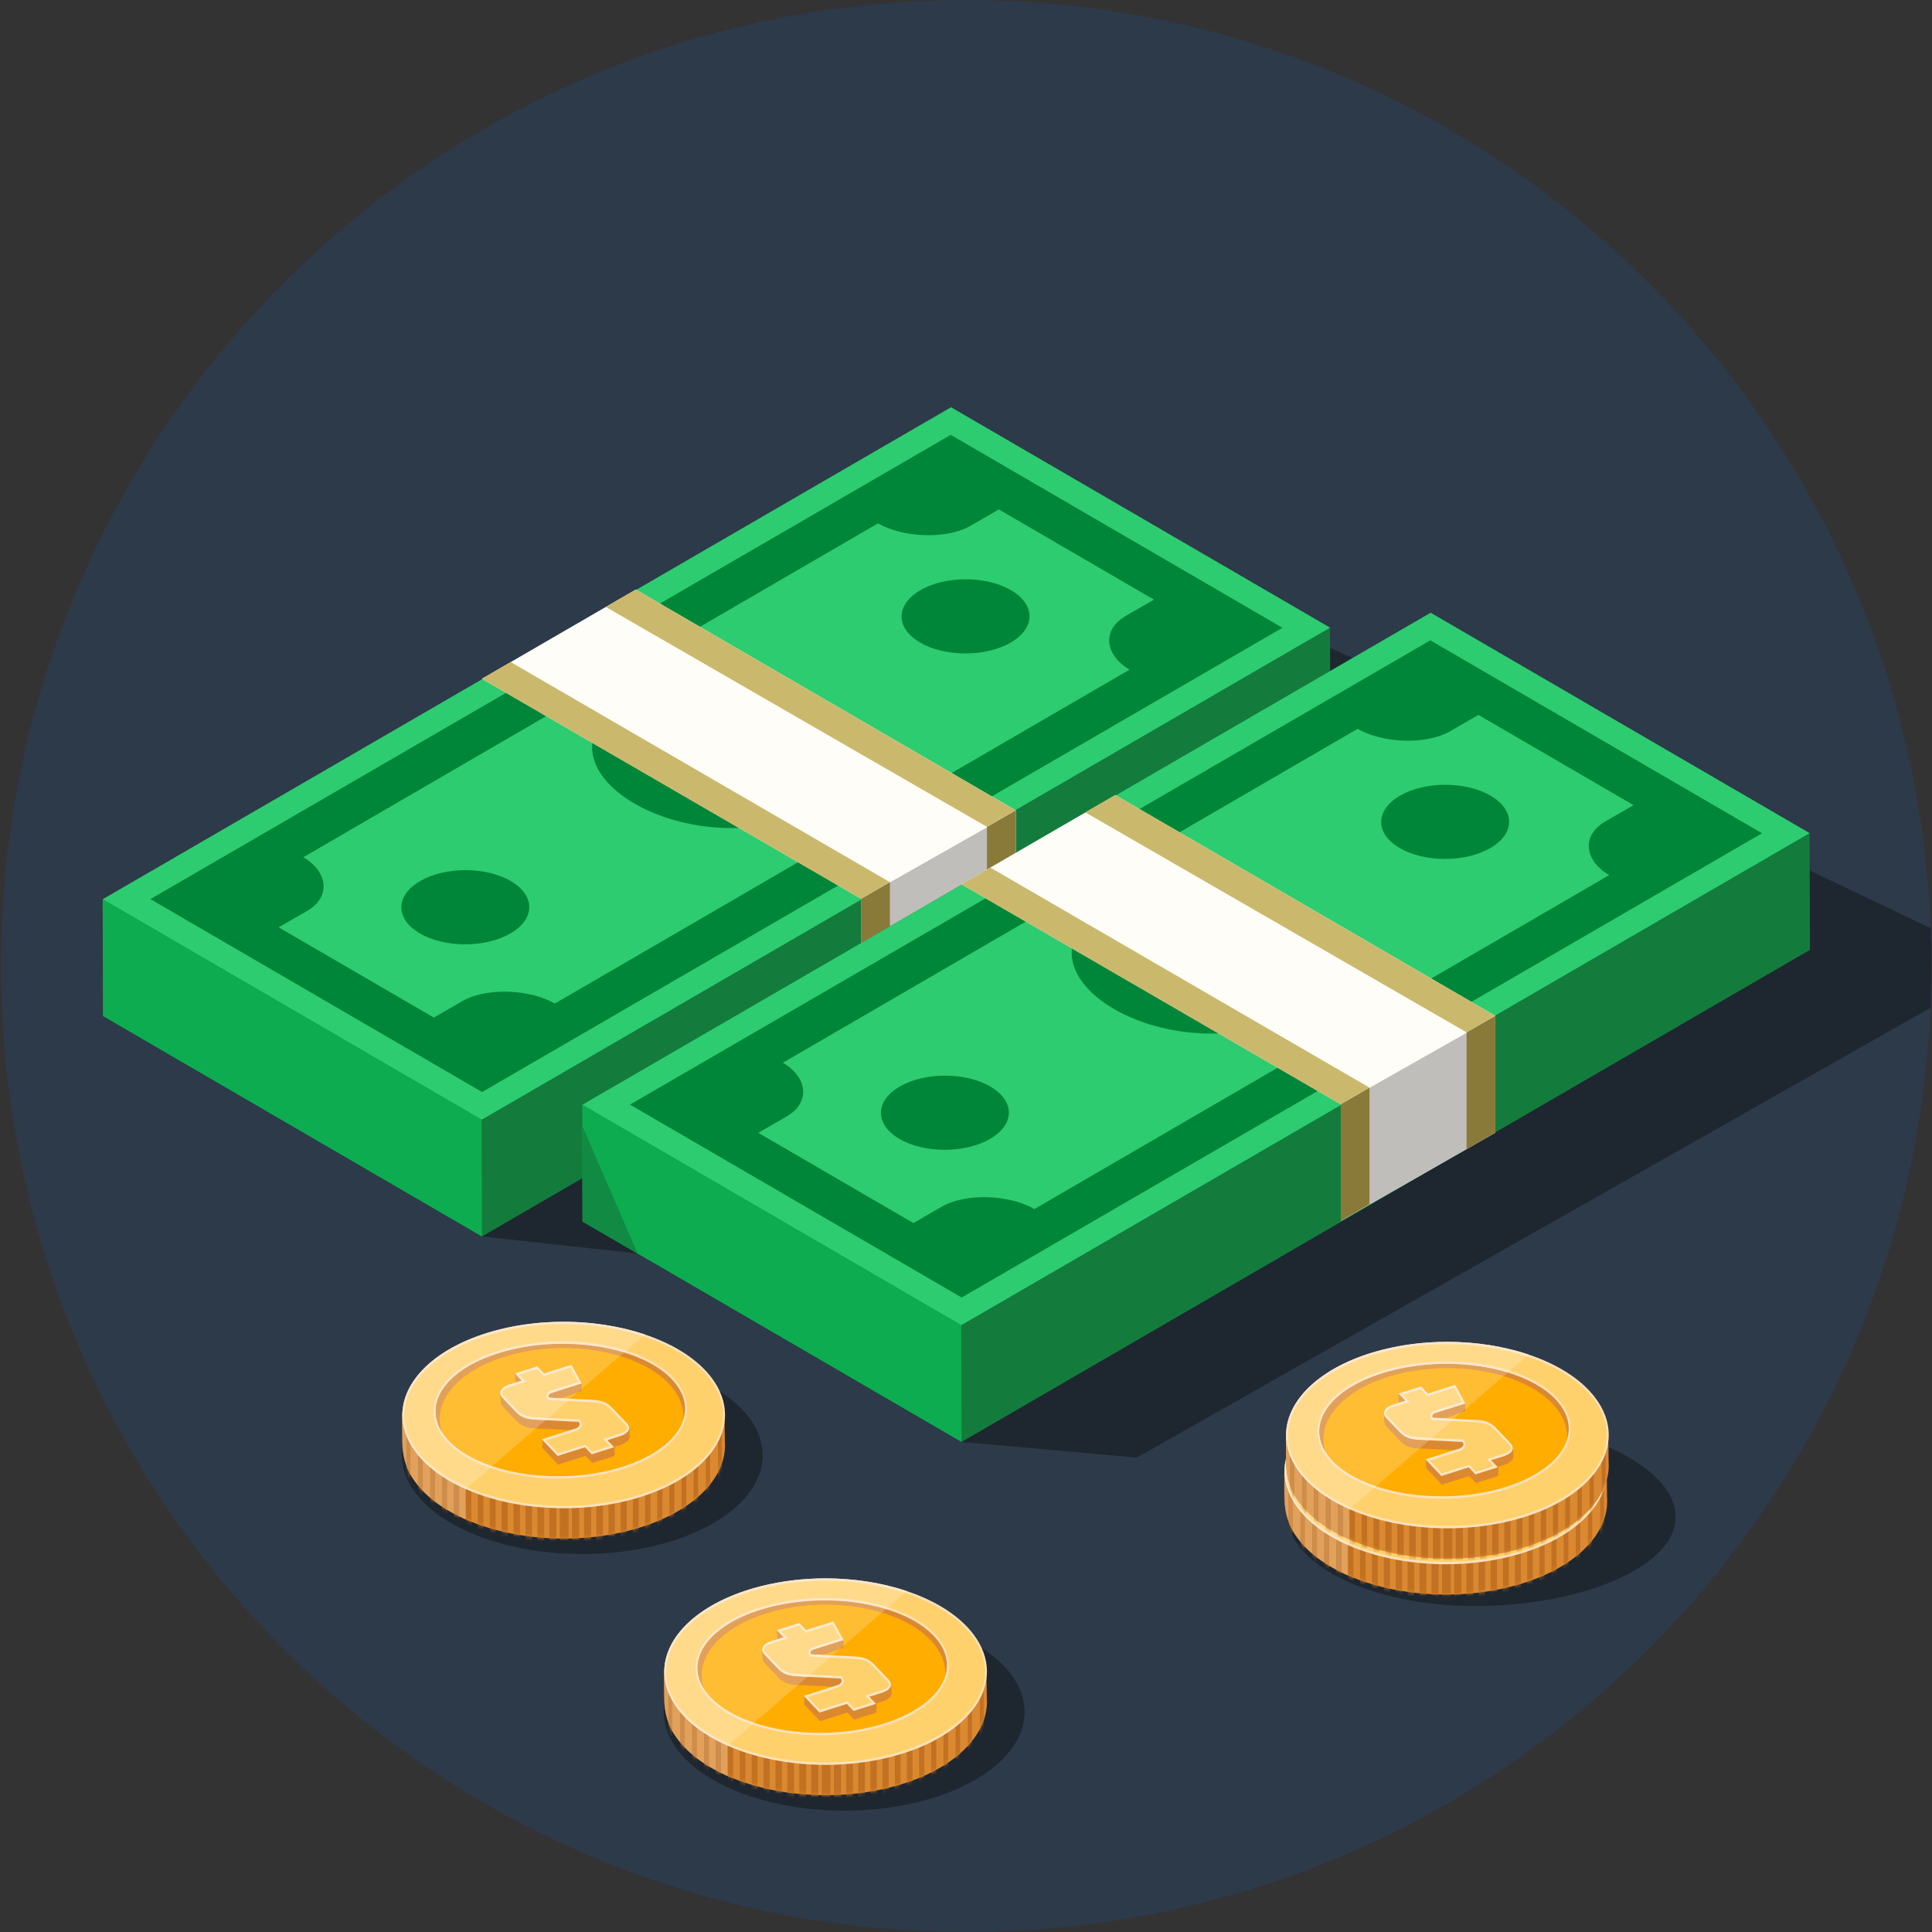 <?xml version="1.0" encoding="UTF-8"?>
<svg width="505px" height="505px" viewBox="0 0 505 505" version="1.1" xmlns="http://www.w3.org/2000/svg" xmlns:xlink="http://www.w3.org/1999/xlink">
    <rect x="0" y="0" width="505" height="505" fill="#333333" stroke="none"/>
    <!-- Generator: Sketch 48.2 (47327) - http://www.bohemiancoding.com/sketch -->
    <title>iStock-508792928</title>
    <desc>Created with Sketch.</desc>
    <defs>
        <path d="M81.076,15.027 C71.812,2.698 46.931,-2.974 25.595,2.379 C4.259,7.733 -5.557,22.111 3.707,34.44 C12.972,46.768 37.853,52.443 59.189,47.087 C80.524,41.735 90.339,27.357 81.076,15.027 Z" id="path-1"></path>
        <path d="M81.059,14.994 C71.794,2.664 46.913,-3.008 25.577,2.345 C4.241,7.699 -5.575,22.077 3.69,34.407 C12.954,46.736 37.835,52.408 59.171,47.055 C80.507,41.701 90.322,27.323 81.059,14.994 Z" id="path-3"></path>
        <path d="M81.198,14.759 C71.934,2.431 47.052,-3.243 25.717,2.113 C4.381,7.464 -5.435,21.845 3.829,34.173 C13.093,46.504 37.975,52.175 59.311,46.823 C80.647,41.467 90.462,27.091 81.198,14.759 Z" id="path-5"></path>
        <path d="M81.116,14.848 C71.851,2.519 46.97,-3.154 25.634,2.2 C4.298,7.553 -5.518,21.931 3.747,34.261 C13.011,46.591 37.892,52.262 59.228,46.909 C80.564,41.556 90.38,27.177 81.116,14.848 Z" id="path-7"></path>
    </defs>
    <g id="Page-1" stroke="none" stroke-width="1" fill="none" fill-rule="evenodd">
        <g id="iStock-508792928">
            <path d="M504.639,242.598 C499.44,107.736 388.563,0 252.542,0 C113.207,0 0.254,113.048 0.254,252.5 C0.254,391.952 113.207,505 252.542,505 C388.215,505 498.871,397.813 504.592,263.435 C504.745,259.809 504.83,256.164 504.83,252.5 C504.83,249.184 504.766,245.883 504.639,242.598" id="Fill-1" fill="#2D3A4A"></path>
            <path d="M252.382,127.198 L109.62,215.597 L125.976,323.189 L166.659,327.646 L251.334,376.9 L297.145,380.998 L504.592,263.435 C504.745,259.809 504.83,256.164 504.83,252.5 C504.83,249.184 504.766,245.883 504.639,242.598 L394.464,190.073 L252.382,127.198" id="Fill-2" fill="#1E2730"></path>
            <path d="M437.978,396.487 C437.978,409.839 412.724,419.8 385.569,419.8 C358.416,419.8 336.403,408.976 336.403,395.625 C336.403,382.273 358.416,371.449 385.569,371.449 C412.724,371.449 437.978,383.136 437.978,396.487" id="Fill-3" fill="#1E2730"></path>
            <path d="M267.814,447.465 C267.814,461.726 246.702,473.289 220.659,473.289 C194.616,473.289 173.503,461.726 173.503,447.465 C173.503,433.203 194.616,421.645 220.659,421.645 C246.702,421.645 267.814,433.203 267.814,447.465" id="Fill-4" fill="#1E2730"></path>
            <polyline id="Fill-5" fill="#137C3D" points="26.837 235.066 248.591 106.457 347.649 164.065 347.648 164.065 347.735 194.57 125.976 323.189 26.923 265.571 26.837 235.066"></polyline>
            <polyline id="Fill-6" fill="#2DCC70" points="26.837 235.066 125.89 292.684 347.649 164.065 248.591 106.457 26.837 235.066"></polyline>
            <path d="M133.488,230.286 C139.996,234.071 139.967,240.209 133.416,243.994 C126.861,247.782 116.272,247.78 109.764,243.994 C103.251,240.207 103.286,234.07 109.841,230.283 C116.392,226.498 126.975,226.498 133.488,230.286" id="Fill-7" fill="#008638"></path>
            <path d="M264.245,154.257 C270.753,158.042 270.723,164.181 264.172,167.966 C257.617,171.754 247.028,171.751 240.521,167.966 C234.008,164.178 234.042,158.042 240.597,154.254 C247.148,150.469 257.737,150.472 264.245,154.257" id="Fill-8" fill="#008638"></path>
            <path d="M205.991,186.783 C219.116,194.416 220.765,205.805 209.664,212.22 C198.564,218.634 178.92,217.644 165.794,210.01 C152.664,202.373 151.024,190.984 162.125,184.57 C173.226,178.155 192.861,179.146 205.991,186.783" id="Fill-9" fill="#008638"></path>
            <polyline id="Fill-10" fill="#0DAC50" points="26.837 235.066 26.923 265.571 125.976 323.189 125.889 292.684 26.837 235.066"></polyline>
            <path d="M72.848,242.397 C75.477,240.877 78.146,239.336 80.258,238.115 C86.67,234.41 85.646,227.781 79.276,224.075 C79.276,224.075 229.343,136.889 229.503,136.796 C235.873,140.501 247.301,141.119 253.713,137.414 C255.814,136.2 258.465,134.668 261.08,133.157 C261.345,133.311 301.627,156.74 301.627,156.74 C299.012,158.251 296.362,159.783 294.26,160.997 C287.848,164.702 288.877,171.329 295.252,175.037 C295.024,175.169 145.025,262.316 145.025,262.316 C138.649,258.608 127.218,257.993 120.805,261.698 C118.693,262.919 116.024,264.461 113.395,265.98 C113.395,265.98 73.056,242.518 72.848,242.397 Z M126.011,285.447 L335.213,164.09 L248.512,113.662 L39.31,235.019 L126.011,285.447 Z" id="Fill-11" fill="#008638"></path>
            <polyline id="Fill-12" fill="#FEFDF8" points="225.1 234.946 225.171 234.906 225.171 265.383 265.495 242.343 265.495 211.799 166.187 154.101 125.957 177.426 225.1 234.946"></polyline>
            <polyline id="Fill-13" fill="#BFBEBA" points="225.171 234.85 225.18 234.856 265.495 211.996 265.495 242.343 225.171 265.383 225.171 234.85"></polyline>
            <polyline id="Fill-14" fill="#897A3A" points="257.988 216.131 265.495 211.799 265.495 242.343 257.979 246.687 257.979 216.34 257.988 216.131"></polyline>
            <polyline id="Fill-15" fill="#CAB96C" points="257.988 216.131 158.349 158.645 166.187 154.101 265.476 211.799 257.988 216.131"></polyline>
            <polyline id="Fill-16" fill="#897A3A" points="225.1 234.946 232.607 230.579 232.607 261.054 225.09 265.397 225.09 235.051 225.1 234.946"></polyline>
            <polyline id="Fill-17" fill="#CAB96C" points="225.083 234.946 125.957 177.426 133.495 173.063 232.607 230.579 225.083 234.946"></polyline>
            <polyline id="Fill-18" fill="#137C3D" points="152.195 288.778 373.949 160.168 473.005 217.777 473.095 248.281 251.334 376.9 152.281 319.283 152.195 288.778"></polyline>
            <polyline id="Fill-19" fill="#2DCC70" points="152.195 288.778 251.248 346.396 473.005 217.777 373.949 160.168 152.195 288.778"></polyline>
            <path d="M258.847,283.997 C265.355,287.782 265.325,293.921 258.774,297.706 C252.219,301.494 241.63,301.491 235.122,297.706 C228.61,293.918 228.644,287.782 235.2,283.994 C241.75,280.209 252.334,280.209 258.847,283.997" id="Fill-20" fill="#008638"></path>
            <path d="M389.603,207.968 C396.112,211.754 396.082,217.892 389.531,221.678 C382.976,225.465 372.387,225.463 365.879,221.677 C359.366,217.889 359.401,211.754 365.956,207.966 C372.507,204.18 383.095,204.183 389.603,207.968" id="Fill-21" fill="#008638"></path>
            <path d="M331.349,240.494 C344.475,248.128 346.123,259.517 335.023,265.931 C323.922,272.345 304.278,271.355 291.153,263.721 C278.023,256.084 276.383,244.695 287.484,238.281 C298.585,231.867 318.219,232.857 331.349,240.494" id="Fill-22" fill="#008638"></path>
            <polyline id="Fill-23" fill="#0DAC50" points="152.195 288.778 152.281 319.283 251.335 376.9 251.248 346.395 152.195 288.778"></polyline>
            <path d="M198.206,296.108 C200.836,294.589 203.504,293.047 205.617,291.827 C212.029,288.121 211.005,281.492 204.634,277.787 C204.634,277.787 354.701,190.6 354.861,190.507 C361.232,194.212 372.659,194.831 379.072,191.125 C381.173,189.911 383.823,188.379 386.438,186.868 C386.703,187.023 426.986,210.452 426.986,210.452 C424.37,211.963 421.72,213.494 419.617,214.709 C413.208,218.414 414.236,225.04 420.611,228.748 C420.382,228.88 270.384,316.028 270.384,316.028 C264.008,312.32 252.576,311.704 246.164,315.41 C244.051,316.63 241.383,318.172 238.754,319.692 C238.754,319.692 198.414,296.23 198.206,296.108 Z M251.37,339.159 L460.569,217.801 L373.87,167.374 L164.669,288.731 L251.37,339.159 Z" id="Fill-24" fill="#008638"></path>
            <polyline id="Fill-25" fill="#FEFDF8" points="350.459 288.658 350.529 288.617 350.529 319.095 390.853 296.055 390.853 265.511 291.546 207.812 251.316 231.137 350.459 288.658"></polyline>
            <polyline id="Fill-26" fill="#BFBEBA" points="350.529 288.562 350.539 288.567 390.853 265.708 390.853 296.055 350.529 319.095 350.529 288.562"></polyline>
            <polyline id="Fill-27" fill="#897A3A" points="383.347 269.843 390.853 265.511 390.853 296.055 383.337 300.398 383.337 270.051 383.347 269.843"></polyline>
            <polyline id="Fill-28" fill="#CAB96C" points="383.347 269.843 283.707 212.356 291.546 207.812 390.834 265.511 383.347 269.843"></polyline>
            <polyline id="Fill-29" fill="#897A3A" points="350.459 288.658 357.965 284.29 357.965 314.765 350.449 319.109 350.449 288.762 350.459 288.658"></polyline>
            <polyline id="Fill-30" fill="#CAB96C" points="350.441 288.658 251.316 231.137 258.854 226.774 357.965 284.29 350.441 288.658"></polyline>
            <path d="M419.248,380.889 L418.041,380.499 C408.776,368.169 384.943,360.896 363.607,366.25 C348.863,369.949 338.024,374.045 335.778,384.005 C335.625,384.681 335.778,390.791 335.778,391.599 C335.778,395.136 336.661,398.704 339.242,402.138 C348.506,414.466 373.387,420.14 394.723,414.784 C411.229,410.645 420.836,401.104 420.055,391.289 C420.055,380.108 419.248,382.646 419.248,380.889" id="Fill-31" fill="#DB8931"></path>
            <g id="Group-60" transform="translate(335.534, 367.698)">
                <mask id="mask-2" fill="white">
                    <use xlink:href="#path-1"></use>
                </mask>
                <g id="Clip-33"></g>
                <polygon id="Fill-32" fill="#C17121" mask="url(#mask-2)" points="1.291 36.558 2.335 36.558 2.335 20.626 1.291 20.626"></polygon>
                <polygon id="Fill-34" fill="#C17121" mask="url(#mask-2)" points="4.401 41.172 5.515 41.172 5.515 25.241 4.401 25.241"></polygon>
                <polygon id="Fill-35" fill="#C17121" mask="url(#mask-2)" points="7.512 42.989 8.696 42.989 8.696 27.057 7.512 27.057"></polygon>
                <polygon id="Fill-36" fill="#C17121" mask="url(#mask-2)" points="10.622 44.012 11.876 44.012 11.876 28.079 10.622 28.079"></polygon>
                <polygon id="Fill-37" fill="#C17121" mask="url(#mask-2)" points="13.733 45.033 15.057 45.033 15.057 29.103 13.733 29.103"></polygon>
                <polygon id="Fill-38" fill="#C17121" mask="url(#mask-2)" points="16.843 46.058 18.237 46.058 18.237 30.125 16.843 30.125"></polygon>
                <polygon id="Fill-39" fill="#C17121" mask="url(#mask-2)" points="19.954 47.082 21.418 47.082 21.418 31.148 19.954 31.148"></polygon>
                <polygon id="Fill-40" fill="#C17121" mask="url(#mask-2)" points="23.064 48.103 24.598 48.103 24.598 32.172 23.064 32.172"></polygon>
                <polygon id="Fill-41" fill="#C17121" mask="url(#mask-2)" points="26.175 49.127 27.779 49.127 27.779 33.194 26.175 33.194"></polygon>
                <polygon id="Fill-42" fill="#C17121" mask="url(#mask-2)" points="29.285 50.151 30.96 50.151 30.96 34.218 29.285 34.218"></polygon>
                <polygon id="Fill-43" fill="#C17121" mask="url(#mask-2)" points="32.396 51.172 34.14 51.172 34.14 35.241 32.396 35.241"></polygon>
                <polygon id="Fill-44" fill="#C17121" mask="url(#mask-2)" points="35.506 52.196 37.321 52.196 37.321 36.264 35.506 36.264"></polygon>
                <polygon id="Fill-45" fill="#C17121" mask="url(#mask-2)" points="38.617 52.443 40.502 52.443 40.502 37.287 38.617 37.287"></polygon>
                <polygon id="Fill-46" fill="#C17121" mask="url(#mask-2)" points="82.724 35.46 83.769 35.46 83.769 19.528 82.724 19.528"></polygon>
                <polygon id="Fill-47" fill="#C17121" mask="url(#mask-2)" points="79.543 41.966 80.656 41.966 80.656 26.033 79.543 26.033"></polygon>
                <polygon id="Fill-48" fill="#C17121" mask="url(#mask-2)" points="76.362 42.988 77.547 42.988 77.547 27.057 76.362 27.057"></polygon>
                <polygon id="Fill-49" fill="#C17121" mask="url(#mask-2)" points="73.183 44.012 74.438 44.012 74.438 28.079 73.183 28.079"></polygon>
                <polygon id="Fill-50" fill="#C17121" mask="url(#mask-2)" points="70.002 45.033 71.326 45.033 71.326 29.103 70.002 29.103"></polygon>
                <polygon id="Fill-51" fill="#C17121" mask="url(#mask-2)" points="66.821 46.058 68.215 46.058 68.215 30.125 66.821 30.125"></polygon>
                <polygon id="Fill-52" fill="#C17121" mask="url(#mask-2)" points="63.641 47.082 65.105 47.082 65.105 31.148 63.641 31.148"></polygon>
                <polygon id="Fill-53" fill="#C17121" mask="url(#mask-2)" points="60.46 48.103 61.995 48.103 61.995 32.172 60.46 32.172"></polygon>
                <polygon id="Fill-54" fill="#C17121" mask="url(#mask-2)" points="57.28 49.127 58.884 49.127 58.884 33.194 57.28 33.194"></polygon>
                <polygon id="Fill-55" fill="#C17121" mask="url(#mask-2)" points="54.099 50.151 55.773 50.151 55.773 34.218 54.099 34.218"></polygon>
                <polygon id="Fill-56" fill="#C17121" mask="url(#mask-2)" points="50.918 51.172 52.663 51.172 52.663 35.241 50.918 35.241"></polygon>
                <polygon id="Fill-57" fill="#C17121" mask="url(#mask-2)" points="47.738 52.196 49.552 52.196 49.552 36.264 47.738 36.264"></polygon>
                <polygon id="Fill-58" fill="#C17121" mask="url(#mask-2)" points="44.558 52.443 46.442 52.443 46.442 37.287 44.558 37.287"></polygon>
                <polyline id="Fill-59" fill="#C17121" mask="url(#mask-2)" points="41.728 38.309 41.377 38.309 41.377 54.241 43.682 54.241 43.682 38.309 41.728 38.309"></polyline>
            </g>
            <path d="M364.725,368.611 C348.578,372.767 341.155,383.576 348.141,392.762 C355.126,401.948 373.867,406.023 390.014,401.867 C406.161,397.711 413.582,386.902 406.598,377.716 C399.612,368.53 380.872,364.455 364.725,368.611" id="Fill-61" fill="#FFAD00"></path>
            <path d="M409.602,385.169 C408.074,391.391 400.445,396.814 389.693,399.323 C385.459,400.311 380.996,400.812 376.429,400.812 C363.827,400.812 352.336,396.9 347.153,390.847 C344.649,387.922 343.705,384.667 344.424,381.431 C345.818,375.161 353.065,369.844 363.811,367.208 C368.244,366.119 372.92,365.568 377.708,365.568 C390.734,365.568 402.372,369.694 407.358,376.078 C409.586,378.933 410.362,382.076 409.602,385.169 M377.873,360.436 C372.112,360.436 366.495,361.113 361.176,362.447 C347.742,365.818 338.483,372.816 336.41,381.168 C335.333,385.505 336.372,389.939 339.416,393.991 C346.066,402.842 361.203,408.561 377.979,408.561 C383.739,408.561 389.357,407.884 394.676,406.55 C408.11,403.179 417.37,396.181 419.443,387.829 C420.518,383.491 419.481,379.057 416.436,375.006 C409.785,366.155 394.648,360.436 377.873,360.436" id="Fill-62" fill="#FFD16D"></path>
            <path d="M419.209,387.736 C417.196,395.855 407.776,402.948 394.629,406.247 C389.326,407.578 383.724,408.252 377.98,408.252 C361.267,408.252 346.199,402.571 339.592,393.778 C336.613,389.813 335.592,385.485 336.641,381.261 C338.657,373.142 348.076,366.049 361.223,362.751 C366.526,361.42 372.128,360.745 377.873,360.745 C394.585,360.745 409.653,366.427 416.262,375.22 C419.239,379.184 420.259,383.513 419.209,387.736 M377.873,360.127 C372.273,360.127 366.585,360.775 361.129,362.144 C339.793,367.498 329.977,381.876 339.242,394.205 C346.137,403.382 361.683,408.871 377.98,408.871 C383.579,408.871 389.267,408.222 394.723,406.854 C416.058,401.5 425.873,387.122 416.61,374.792 C409.716,365.616 394.169,360.127 377.873,360.127" id="Fill-63" fill="#FCE1BB"></path>
            <path d="M389.649,399.019 C385.337,400.026 380.841,400.503 376.43,400.503 C364.221,400.503 352.648,396.847 347.317,390.619 C339.925,381.986 347.202,371.597 363.857,367.51 C368.378,366.401 373.095,365.877 377.708,365.877 C390.272,365.876 402.083,369.762 407.185,376.297 C414.032,385.067 406.065,395.188 389.649,399.019 M377.708,365.259 C372.903,365.259 368.212,365.812 363.765,366.903 C352.927,369.562 345.609,374.962 344.191,381.347 C343.445,384.702 344.413,388.066 346.989,391.075 C352.214,397.178 363.77,401.122 376.43,401.122 C381.011,401.122 385.488,400.619 389.737,399.627 C400.741,397.059 408.254,391.689 409.834,385.262 C410.621,382.052 409.826,378.801 407.529,375.861 C402.501,369.42 390.796,365.259 377.708,365.259" id="Fill-64" fill="#FCE1BB"></path>
            <path d="M390.82,384.951 C389.496,383.557 388.291,382.936 385.47,382.795 L374.285,382.229 L373.529,381.433 L382.545,378.216 L382.607,376.242 L380.093,373.653 L372.947,375.919 L365.18,373.642 L365.316,375.911 L367.088,377.777 L362.29,377.593 C360.995,378.004 361.464,379.834 361.464,380.659 C361.464,381.213 361.529,381.712 362.023,382.233 L365.472,385.865 C366.795,387.258 367.977,387.855 370.798,387.996 L381.983,388.563 L383.069,389.707 L372.354,390.793 L372.348,393.107 L376.482,397.461 L383.628,395.195 L385.377,397.037 L391.235,395.18 L391.261,392.775 L392.842,392.274 C394.349,391.796 395.159,391.012 395.161,390.163 C395.161,389.75 395.171,387.492 394.777,387.077 L390.82,384.951" id="Fill-65" fill="#DB8931"></path>
            <path d="M394.286,386.876 L390.529,382.921 C389.296,381.622 388.203,380.978 385.324,380.835 L374.058,380.265 L373.995,380.199 C373.689,379.877 373.696,379.537 373.727,379.362 C373.802,378.943 374.161,378.602 374.712,378.426 L382.207,376.05 L379.853,371.735 L372.751,373.987 L370.979,372.122 L365.705,373.794 L367.477,375.66 L363.656,376.872 C362.518,377.232 361.735,377.885 361.612,378.576 C361.525,379.062 361.797,379.469 362.041,379.725 L365.491,383.358 C366.707,384.639 367.792,385.274 370.672,385.418 L381.938,385.989 L382.001,386.055 C382.396,386.471 382.389,386.902 382.35,387.122 C382.252,387.674 381.764,388.127 381.011,388.367 L372.737,390.99 L376.406,394.854 L383.552,392.589 L385.3,394.43 L390.574,392.758 L388.825,390.916 L392.647,389.704 C393.859,389.321 394.651,388.705 394.767,388.058 C394.851,387.589 394.551,387.156 394.286,386.876" id="Fill-66" fill="#FFD16D"></path>
            <path d="M394.53,387.989 C394.461,388.38 393.91,388.986 392.588,389.405 L389.233,390.469 L388.3,390.765 L390.049,392.606 L385.361,394.093 L383.612,392.251 L383.374,392.326 L376.467,394.517 L373.262,391.142 L381.07,388.666 C381.927,388.394 382.466,387.871 382.587,387.191 C382.675,386.699 382.517,386.198 382.155,385.817 L382.029,385.684 L381.866,385.675 L370.681,385.11 C367.871,384.969 366.819,384.356 365.645,383.12 L362.195,379.487 C361.918,379.195 361.801,378.911 361.848,378.645 C361.925,378.214 362.46,377.57 363.714,377.172 L368.003,375.812 L366.231,373.946 L370.919,372.459 L372.502,374.127 L372.69,374.325 L372.928,374.25 L379.749,372.087 L381.807,375.859 L374.654,378.127 C374.001,378.334 373.587,378.748 373.49,379.294 C373.416,379.708 373.544,380.124 373.84,380.436 L373.966,380.569 L374.13,380.577 L385.315,381.143 C388.124,381.284 389.185,381.905 390.375,383.159 L394.131,387.114 C394.344,387.339 394.586,387.673 394.53,387.989 M394.44,386.638 L390.684,382.682 C389.36,381.288 388.155,380.667 385.334,380.526 L374.149,379.96 C373.731,379.52 374.01,378.968 374.771,378.727 L382.607,376.242 L379.956,371.385 L372.811,373.65 L371.039,371.784 L365.18,373.642 L366.952,375.508 L363.597,376.572 C361.504,377.235 360.738,378.754 361.886,379.964 L365.336,383.597 C366.658,384.989 367.841,385.586 370.662,385.727 L381.847,386.294 C382.447,386.926 382.047,387.719 380.953,388.066 L372.212,390.838 L376.346,395.192 L383.492,392.926 L385.24,394.768 L391.099,392.91 L389.35,391.069 L392.706,390.005 C394.946,389.294 395.646,387.907 394.44,386.638" id="Fill-67" fill="#FCE6C5"></path>
            <path d="M336.456,396.748 C335.419,393.047 335.608,388.852 335.71,386.077 C335.709,388.149 335.778,391.059 335.778,391.599 C335.778,393.252 335.971,394.912 336.44,396.562 C336.445,396.624 336.45,396.686 336.456,396.748 M335.756,384.157 C335.779,383.296 335.881,382.441 336.059,381.593 C336.059,381.593 336.059,381.593 336.059,381.594 C335.881,382.441 335.779,383.297 335.756,384.156 C335.756,384.156 335.756,384.156 335.756,384.157" id="Fill-68" fill="#57616E"></path>
            <path d="M352.192,411.738 C352.19,411.738 352.188,411.738 352.186,411.737 C352.129,411.711 352.074,411.685 352.018,411.658 C352.077,411.685 352.136,411.711 352.195,411.737 C352.194,411.738 352.193,411.738 352.192,411.738 M346.961,408.981 C343.52,406.887 341.479,404.933 339.968,403.054 C340.311,403.464 340.672,403.865 341.049,404.259 C341.671,404.907 342.336,405.533 343.046,406.136 C343.428,406.462 343.823,406.78 344.23,407.092 C344.845,407.565 345.489,408.023 346.156,408.464 C346.42,408.639 346.69,408.812 346.961,408.981 M338.19,400.581 C338.142,400.508 338.095,400.437 338.047,400.365 C337.567,399.635 337.179,398.842 336.866,398.009 C337.147,398.696 337.48,399.378 337.869,400.059 L337.869,400.024 C337.972,400.21 338.079,400.395 338.19,400.581 M336.825,397.897 C336.687,397.52 336.565,397.137 336.456,396.748 C336.45,396.686 336.445,396.624 336.44,396.562 C336.552,396.957 336.68,397.351 336.825,397.744 L336.825,397.897" id="Fill-69" fill="#4B5259"></path>
            <path d="M352.195,411.737 C352.136,411.711 352.077,411.685 352.018,411.658 C351.524,411.427 351.048,411.198 350.591,410.971 L350.591,403.056 C351.148,403.33 351.717,403.594 352.295,403.849 C352.178,403.934 352.211,405.863 352.246,407.792 C352.28,409.746 352.315,411.7 352.195,411.737 M349.267,410.29 C348.608,409.939 347.99,409.593 347.41,409.25 L347.41,401.324 C348.011,401.687 348.632,402.04 349.267,402.379 L349.267,410.29 M346.156,408.464 C345.489,408.023 344.845,407.565 344.23,407.092 L344.23,399.16 C344.846,399.633 345.488,400.09 346.156,400.531 L346.156,408.464 M343.046,406.136 C342.336,405.533 341.671,404.907 341.049,404.259 L341.049,396.326 C341.67,396.974 342.337,397.6 343.046,398.203 L343.046,406.136 M339.935,403.013 C339.277,402.19 338.72,401.381 338.19,400.581 C338.079,400.395 337.972,400.21 337.869,400.024 L337.869,392.126 C338.268,392.824 338.725,393.518 339.242,394.205 C339.464,394.501 339.696,394.794 339.935,395.081 L339.935,403.013 M336.825,397.744 C336.68,397.351 336.552,396.957 336.44,396.562 C335.971,394.912 335.778,393.252 335.778,391.599 C335.778,391.059 335.709,388.149 335.71,386.077 C335.732,385.479 335.75,384.946 335.751,384.499 C335.752,384.384 335.753,384.271 335.756,384.157 C335.756,384.156 335.756,384.156 335.756,384.156 C335.704,386.087 336.052,388.04 336.825,389.973 L336.825,397.744" id="Fill-70" fill="#E2A15A"></path>
            <path d="M337.869,400.059 C337.48,399.378 337.147,398.696 336.866,398.009 C336.852,397.972 336.838,397.934 336.825,397.897 L336.825,389.973 C337.113,390.694 337.461,391.412 337.869,392.126 L337.869,400.059" id="Fill-71" fill="#CD8D4D"></path>
            <path d="M341.049,404.259 C340.672,403.865 340.311,403.464 339.968,403.054 C339.957,403.04 339.946,403.027 339.935,403.013 L339.935,395.081 C340.288,395.505 340.659,395.92 341.049,396.326 L341.049,404.259" id="Fill-72" fill="#CD8D4D"></path>
            <path d="M344.23,407.092 C343.823,406.78 343.428,406.462 343.046,406.136 L343.046,398.203 C343.428,398.528 343.823,398.848 344.23,399.16 L344.23,407.092" id="Fill-73" fill="#CD8D4D"></path>
            <path d="M347.41,409.25 C347.258,409.16 347.108,409.07 346.961,408.981 C346.69,408.812 346.42,408.639 346.156,408.464 L346.156,400.531 C346.566,400.802 346.983,401.066 347.41,401.324 L347.41,409.25" id="Fill-74" fill="#CD8D4D"></path>
            <path d="M350.591,410.971 C350.131,410.741 349.691,410.515 349.267,410.29 L349.267,402.379 C349.701,402.61 350.142,402.836 350.591,403.056 L350.591,410.971" id="Fill-75" fill="#CD8D4D"></path>
            <path d="M352.8,403.425 C347.127,400.973 342.525,397.682 339.592,393.778 C337.286,390.708 336.153,387.422 336.246,384.135 C336.42,385.624 336.722,387.12 337.232,388.511 L337.232,388.52 C337.246,388.555 337.26,388.589 337.274,388.624 C337.586,389.457 337.974,390.249 338.454,390.979 C338.501,391.051 338.549,391.123 338.596,391.194 C338.91,391.716 339.26,392.236 339.648,392.753 C339.871,393.048 340.102,393.341 340.342,393.629 C340.354,393.643 340.365,393.657 340.378,393.671 C341.887,395.549 343.926,397.5 347.361,399.591 C347.512,399.685 347.664,399.779 347.817,399.872 L347.817,399.871 C348.419,400.235 349.038,400.587 349.674,400.926 C350.107,401.157 350.549,401.384 350.998,401.604 L350.998,401.603 C351.466,401.833 351.942,402.056 352.425,402.273 C352.481,402.299 352.537,402.325 352.592,402.351 C352.594,402.352 352.597,402.352 352.598,402.352 C352.6,402.352 352.601,402.352 352.602,402.352 C352.663,402.379 352.723,402.406 352.784,402.432 C353.041,402.545 353.302,402.657 353.563,402.766 L352.8,403.425" id="Fill-76" fill="#FFDA8A"></path>
            <path d="M352.295,403.849 C351.717,403.594 351.148,403.33 350.591,403.056 C350.142,402.836 349.701,402.61 349.267,402.379 C348.632,402.04 348.011,401.687 347.41,401.324 C346.983,401.066 346.566,400.802 346.156,400.531 C345.488,400.09 344.846,399.633 344.23,399.16 C343.823,398.848 343.428,398.528 343.046,398.203 C342.337,397.6 341.67,396.974 341.049,396.326 C340.659,395.92 340.288,395.505 339.935,395.081 C339.696,394.794 339.464,394.501 339.242,394.205 C338.725,393.518 338.268,392.824 337.869,392.126 C337.461,391.412 337.113,390.694 336.825,389.973 C336.052,388.04 335.704,386.087 335.756,384.156 C335.779,383.297 335.881,382.441 336.059,381.594 C336.088,382.424 336.146,383.278 336.246,384.135 C336.153,387.422 337.286,390.708 339.592,393.778 C342.525,397.682 347.127,400.973 352.8,403.425 L352.309,403.847 C352.307,403.847 352.306,403.846 352.304,403.846 C352.301,403.846 352.298,403.847 352.295,403.849" id="Fill-77" fill="#FDE7C9"></path>
            <path d="M419.655,371.504 L418.449,371.113 C409.183,358.784 385.349,351.511 364.014,356.864 C349.27,360.564 338.43,364.659 336.184,374.619 C336.032,375.296 336.184,381.406 336.184,382.213 C336.184,385.751 337.068,389.318 339.648,392.753 C348.913,405.082 373.794,410.754 395.13,405.401 C411.632,401.259 421.244,391.718 420.462,381.903 C420.462,370.723 419.655,373.26 419.655,371.504" id="Fill-78" fill="#DB8931"></path>
            <g id="Group-107" transform="translate(335.959, 358.346)">
                <mask id="mask-4" fill="white">
                    <use xlink:href="#path-3"></use>
                </mask>
                <g id="Clip-80"></g>
                <polygon id="Fill-79" fill="#C17121" mask="url(#mask-4)" points="1.273 36.525 2.316 36.525 2.316 20.592 1.273 20.592"></polygon>
                <polygon id="Fill-81" fill="#C17121" mask="url(#mask-4)" points="4.383 41.139 5.497 41.139 5.497 25.207 4.383 25.207"></polygon>
                <polygon id="Fill-82" fill="#C17121" mask="url(#mask-4)" points="7.494 42.955 8.678 42.955 8.678 27.023 7.494 27.023"></polygon>
                <polygon id="Fill-83" fill="#C17121" mask="url(#mask-4)" points="10.605 43.978 11.858 43.978 11.858 28.046 10.605 28.046"></polygon>
                <polygon id="Fill-84" fill="#C17121" mask="url(#mask-4)" points="13.715 45.001 15.039 45.001 15.039 29.069 13.715 29.069"></polygon>
                <polygon id="Fill-85" fill="#C17121" mask="url(#mask-4)" points="16.825 46.024 18.219 46.024 18.219 30.092 16.825 30.092"></polygon>
                <polygon id="Fill-86" fill="#C17121" mask="url(#mask-4)" points="19.936 47.047 21.4 47.047 21.4 31.115 19.936 31.115"></polygon>
                <polygon id="Fill-87" fill="#C17121" mask="url(#mask-4)" points="23.047 48.07 24.581 48.07 24.581 32.138 23.047 32.138"></polygon>
                <polygon id="Fill-88" fill="#C17121" mask="url(#mask-4)" points="26.157 49.093 27.761 49.093 27.761 33.161 26.157 33.161"></polygon>
                <polygon id="Fill-89" fill="#C17121" mask="url(#mask-4)" points="29.267 50.116 30.942 50.116 30.942 34.184 29.267 34.184"></polygon>
                <polygon id="Fill-90" fill="#C17121" mask="url(#mask-4)" points="32.378 51.139 34.122 51.139 34.122 35.207 32.378 35.207"></polygon>
                <polygon id="Fill-91" fill="#C17121" mask="url(#mask-4)" points="35.488 52.162 37.303 52.162 37.303 36.23 35.488 36.23"></polygon>
                <polygon id="Fill-92" fill="#C17121" mask="url(#mask-4)" points="38.599 52.408 40.483 52.408 40.483 37.253 38.599 37.253"></polygon>
                <polygon id="Fill-93" fill="#C17121" mask="url(#mask-4)" points="82.707 35.427 83.752 35.427 83.752 19.494 82.707 19.494"></polygon>
                <polygon id="Fill-94" fill="#C17121" mask="url(#mask-4)" points="79.526 41.932 80.639 41.932 80.639 26 79.526 26"></polygon>
                <polygon id="Fill-95" fill="#C17121" mask="url(#mask-4)" points="76.345 42.955 77.53 42.955 77.53 27.023 76.345 27.023"></polygon>
                <polygon id="Fill-96" fill="#C17121" mask="url(#mask-4)" points="73.165 43.978 74.416 43.978 74.416 28.046 73.165 28.046"></polygon>
                <polygon id="Fill-97" fill="#C17121" mask="url(#mask-4)" points="69.984 45.001 71.308 45.001 71.308 29.069 69.984 29.069"></polygon>
                <polygon id="Fill-98" fill="#C17121" mask="url(#mask-4)" points="66.804 46.024 68.198 46.024 68.198 30.092 66.804 30.092"></polygon>
                <polygon id="Fill-99" fill="#C17121" mask="url(#mask-4)" points="63.623 47.047 65.087 47.047 65.087 31.115 63.623 31.115"></polygon>
                <polygon id="Fill-100" fill="#C17121" mask="url(#mask-4)" points="60.442 48.07 61.977 48.07 61.977 32.138 60.442 32.138"></polygon>
                <polygon id="Fill-101" fill="#C17121" mask="url(#mask-4)" points="57.262 49.093 58.866 49.093 58.866 33.161 57.262 33.161"></polygon>
                <polygon id="Fill-102" fill="#C17121" mask="url(#mask-4)" points="54.081 50.116 55.756 50.116 55.756 34.184 54.081 34.184"></polygon>
                <polygon id="Fill-103" fill="#C17121" mask="url(#mask-4)" points="50.901 51.139 52.645 51.139 52.645 35.207 50.901 35.207"></polygon>
                <polygon id="Fill-104" fill="#C17121" mask="url(#mask-4)" points="47.72 52.162 49.535 52.162 49.535 36.23 47.72 36.23"></polygon>
                <polygon id="Fill-105" fill="#C17121" mask="url(#mask-4)" points="44.539 52.408 46.424 52.408 46.424 37.253 44.539 37.253"></polygon>
                <polyline id="Fill-106" fill="#C17121" mask="url(#mask-4)" points="41.709 38.276 41.359 38.276 41.359 54.207 43.664 54.207 43.664 38.276 41.709 38.276"></polyline>
            </g>
            <path d="M365.131,359.225 C348.985,363.382 341.562,374.191 348.548,383.376 C355.533,392.562 374.274,396.637 390.421,392.481 C406.567,388.325 413.99,377.516 407.005,368.33 C400.019,359.144 381.278,355.069 365.131,359.225" id="Fill-108" fill="#FFAD00"></path>
            <path d="M410.01,375.784 C408.48,382.005 400.851,387.429 390.1,389.937 C385.865,390.926 381.402,391.427 376.836,391.427 C364.234,391.427 352.743,387.515 347.56,381.461 C345.056,378.537 344.112,375.281 344.831,372.046 C346.224,365.776 353.472,360.458 364.218,357.822 C368.651,356.734 373.327,356.182 378.115,356.182 C391.141,356.182 402.778,360.308 407.764,366.692 C409.993,369.547 410.77,372.69 410.01,375.784 M378.279,351.05 C372.519,351.05 366.901,351.727 361.583,353.061 C348.148,356.432 338.89,363.43 336.816,371.782 C335.74,376.12 336.779,380.554 339.823,384.606 C346.473,393.457 361.61,399.175 378.386,399.175 C384.146,399.175 389.764,398.499 395.083,397.164 C408.517,393.794 417.774,386.795 419.851,378.443 C420.925,374.106 419.885,369.671 416.844,365.62 C410.193,356.769 395.055,351.05 378.279,351.05" id="Fill-109" fill="#FFD16D"></path>
            <path d="M419.617,378.35 C417.6,386.47 408.183,393.562 395.036,396.861 C389.733,398.192 384.131,398.867 378.386,398.867 C361.673,398.867 346.605,393.185 339.999,384.392 C337.02,380.427 335.999,376.099 337.048,371.876 C339.064,363.756 348.483,356.663 361.63,353.365 C366.933,352.034 372.535,351.36 378.279,351.36 C394.992,351.36 410.061,357.041 416.665,365.834 C419.647,369.799 420.666,374.127 419.617,378.35 M378.279,350.741 C372.68,350.741 366.992,351.389 361.536,352.758 C340.2,358.112 330.384,372.49 339.648,384.82 C346.543,393.996 362.09,399.485 378.386,399.485 C383.986,399.485 389.674,398.837 395.13,397.468 C416.466,392.114 426.281,377.736 417.018,365.407 C410.12,356.23 394.576,350.741 378.279,350.741" id="Fill-110" fill="#FCE1BB"></path>
            <path d="M390.056,389.634 C385.744,390.64 381.248,391.118 376.836,391.118 C364.628,391.118 353.055,387.461 347.724,381.233 C340.332,372.601 347.609,362.211 364.263,358.125 C368.784,357.016 373.502,356.492 378.115,356.492 C390.679,356.491 402.49,360.377 407.592,366.911 C414.44,375.681 406.472,385.803 390.056,389.634 M378.115,355.873 C373.31,355.874 368.619,356.427 364.172,357.518 C353.334,360.177 346.016,365.576 344.597,371.962 C343.852,375.317 344.819,378.68 347.395,381.689 C352.621,387.792 364.177,391.736 376.836,391.736 C381.418,391.736 385.895,391.233 390.144,390.242 C401.148,387.673 408.661,382.303 410.239,375.876 C411.029,372.667 410.231,369.416 407.936,366.475 C402.908,360.035 391.203,355.873 378.115,355.873" id="Fill-111" fill="#FCE1BB"></path>
            <path d="M391.227,375.565 C389.903,374.171 388.698,373.551 385.876,373.409 L374.692,372.843 L373.936,372.047 L382.951,368.83 L383.014,366.856 L380.499,364.268 L373.354,366.534 L365.587,364.256 L365.723,366.525 L367.495,368.392 L362.697,368.208 C361.402,368.619 361.87,370.448 361.87,371.274 C361.87,371.828 361.935,372.327 362.429,372.847 L365.879,376.48 C367.202,377.873 368.384,378.469 371.205,378.611 L382.389,379.177 L383.476,380.322 L372.761,381.407 L372.755,383.721 L376.889,388.075 L384.034,385.81 L385.783,387.652 L391.642,385.794 L391.668,383.389 L393.248,382.888 C394.756,382.41 395.566,381.626 395.567,380.777 C395.568,380.364 395.578,378.106 395.184,377.691 L391.227,375.565" id="Fill-112" fill="#DB8931"></path>
            <path d="M394.693,377.491 L390.936,373.535 C389.703,372.236 388.61,371.593 385.731,371.449 L374.465,370.879 L374.402,370.813 C374.096,370.491 374.103,370.151 374.134,369.976 C374.208,369.557 374.568,369.216 375.119,369.041 L382.614,366.665 L380.26,362.35 L373.158,364.602 L371.386,362.736 L366.112,364.408 L367.884,366.275 L364.063,367.487 C362.925,367.847 362.142,368.5 362.019,369.191 C361.932,369.676 362.204,370.084 362.448,370.339 L365.897,373.972 C367.114,375.253 368.199,375.888 371.079,376.033 L382.344,376.603 L382.408,376.669 C382.803,377.086 382.796,377.516 382.757,377.737 C382.659,378.289 382.171,378.742 381.418,378.981 L373.144,381.605 L376.813,385.468 L383.958,383.203 L385.707,385.045 L390.981,383.373 L389.232,381.53 L393.054,380.319 C394.266,379.935 395.058,379.319 395.174,378.672 C395.257,378.203 394.958,377.771 394.693,377.491" id="Fill-113" fill="#FFD16D"></path>
            <path d="M394.937,378.603 C394.868,378.994 394.317,379.6 392.995,380.019 L388.707,381.379 L390.455,383.221 L385.768,384.707 L384.208,383.064 L384.019,382.865 L383.781,382.941 L376.873,385.131 L373.669,381.756 L381.476,379.281 C382.333,379.009 382.872,378.485 382.993,377.806 C383.081,377.313 382.924,376.812 382.562,376.431 L382.436,376.299 L382.273,376.29 L371.088,375.724 C368.278,375.583 367.225,374.97 366.052,373.734 L362.602,370.102 C362.325,369.809 362.208,369.526 362.255,369.26 C362.332,368.828 362.867,368.184 364.121,367.786 L367.476,366.722 L368.409,366.426 L366.638,364.56 L371.325,363.074 L372.909,364.741 L373.097,364.94 L373.335,364.864 L380.156,362.702 L382.214,366.473 L375.06,368.741 C374.408,368.948 373.994,369.362 373.897,369.908 C373.823,370.322 373.951,370.739 374.247,371.051 L374.373,371.184 L374.537,371.192 L385.721,371.758 C388.531,371.899 389.592,372.52 390.782,373.773 L394.538,377.729 C394.751,377.953 394.993,378.288 394.937,378.603 M394.847,377.252 L391.09,373.296 C389.767,371.902 388.562,371.282 385.741,371.14 L374.556,370.574 C374.138,370.134 374.417,369.582 375.178,369.341 L383.014,366.856 L380.363,361.999 L373.218,364.264 L371.446,362.399 L365.587,364.256 L367.359,366.122 L364.003,367.186 C361.91,367.85 361.145,369.368 362.293,370.578 L365.743,374.211 C367.065,375.604 368.247,376.2 371.069,376.342 L382.253,376.908 C382.854,377.54 382.454,378.334 381.359,378.681 L372.619,381.452 L376.753,385.806 L383.899,383.541 L385.647,385.382 L391.506,383.525 L389.757,381.683 L393.113,380.619 C395.353,379.909 396.052,378.522 394.847,377.252" id="Fill-114" fill="#FCE6C5"></path>
            <path d="M352.598,402.352 C352.597,402.352 352.594,402.352 352.592,402.351 C352.537,402.325 352.481,402.299 352.425,402.273 C352.484,402.3 352.543,402.326 352.602,402.352 C352.601,402.352 352.6,402.352 352.598,402.352 M347.361,399.591 C343.926,397.5 341.887,395.549 340.378,393.671 C340.72,394.08 341.08,394.481 341.456,394.874 C342.077,395.522 342.743,396.147 343.453,396.751 C343.835,397.076 344.23,397.395 344.637,397.707 C345.252,398.18 345.896,398.637 346.563,399.079 C346.825,399.252 347.091,399.423 347.361,399.591 M338.596,391.194 C338.549,391.123 338.501,391.051 338.454,390.979 C337.974,390.249 337.586,389.457 337.274,388.624 C337.554,389.31 337.887,389.993 338.275,390.673 L338.275,390.638 C338.378,390.824 338.485,391.009 338.596,391.194 M337.232,388.511 C336.722,387.12 336.42,385.624 336.246,384.135 C336.248,384.056 336.251,383.978 336.254,383.899 C336.381,385.389 336.687,386.88 337.232,388.359 L337.232,388.511" id="Fill-117" fill="#FFE1A1"></path>
            <path d="M352.602,402.352 C352.543,402.326 352.484,402.3 352.425,402.273 C351.931,402.042 351.455,401.813 350.998,401.585 L350.998,393.671 C351.555,393.944 352.123,394.208 352.702,394.463 C352.585,394.549 352.618,396.478 352.653,398.406 C352.687,400.36 352.722,402.315 352.602,402.352 M349.674,400.904 C349.014,400.554 348.397,400.207 347.817,399.865 L347.817,391.938 C348.418,392.302 349.038,392.654 349.674,392.993 L349.674,400.904 M346.563,399.079 C345.896,398.637 345.252,398.18 344.637,397.707 L344.637,389.774 C345.253,390.247 345.895,390.704 346.563,391.146 L346.563,399.079 M343.453,396.751 C342.743,396.147 342.077,395.522 341.456,394.874 L341.456,386.941 C342.077,387.588 342.744,388.214 343.453,388.818 L343.453,396.751 M340.342,393.627 C339.684,392.804 339.126,391.995 338.596,391.194 C338.485,391.009 338.378,390.824 338.275,390.638 L338.275,382.74 C338.674,383.438 339.132,384.132 339.648,384.82 C339.871,385.115 340.102,385.408 340.342,385.696 L340.342,393.627 M337.232,388.359 C336.687,386.88 336.381,385.389 336.254,383.899 C336.207,383.337 336.184,382.774 336.184,382.213 C336.184,382.044 336.178,381.646 336.169,381.114 C336.169,381.113 336.169,381.113 336.169,381.112 C336.149,379.939 336.116,378.118 336.117,376.693 C336.139,376.095 336.157,375.563 336.158,375.116 C336.154,376.934 336.505,378.769 337.232,380.588 L337.232,388.359" id="Fill-119" fill="#E2A15A"></path>
            <path d="M338.275,390.673 C337.887,389.993 337.554,389.31 337.274,388.624 C337.26,388.587 337.246,388.549 337.232,388.511 L337.232,380.588 C337.52,381.309 337.867,382.027 338.275,382.74 L338.275,390.673" id="Fill-120" fill="#CD8D4D"></path>
            <path d="M341.456,394.874 C341.08,394.481 340.72,394.08 340.378,393.671 C340.366,393.656 340.354,393.642 340.342,393.627 L340.342,385.696 C340.695,386.12 341.066,386.534 341.456,386.941 L341.456,394.874" id="Fill-121" fill="#CD8D4D"></path>
            <path d="M344.637,397.707 C344.23,397.395 343.835,397.076 343.453,396.751 L343.453,388.818 C343.835,389.143 344.23,389.462 344.637,389.774 L344.637,397.707" id="Fill-122" fill="#CD8D4D"></path>
            <path d="M347.817,399.865 C347.663,399.773 347.511,399.682 347.361,399.591 C347.091,399.423 346.825,399.252 346.563,399.079 L346.563,391.146 C346.972,391.416 347.39,391.68 347.817,391.938 L347.817,399.865" id="Fill-123" fill="#CD8D4D"></path>
            <path d="M350.998,401.585 C350.538,401.356 350.098,401.129 349.674,400.904 L349.674,392.993 C350.108,393.225 350.549,393.451 350.998,393.671 L350.998,401.585" id="Fill-124" fill="#CD8D4D"></path>
            <path d="M346.48,379.551 C341.306,371.293 348.678,361.949 364.263,358.125 C368.784,357.016 373.502,356.492 378.115,356.492 C383.788,356.491 389.308,357.284 394.126,358.754 L393.04,359.691 C388.54,358.327 383.476,357.597 378.29,357.597 C373.9,357.597 369.424,358.12 365.131,359.225 C351.185,362.815 343.748,371.368 346.48,379.551 M336.158,375.088 C336.158,375.086 336.158,375.084 336.158,375.082 C336.158,375.084 336.158,375.086 336.158,375.088 M336.158,375.059 C336.158,375.049 336.158,375.039 336.158,375.031 C336.158,375.04 336.158,375.049 336.158,375.059 M336.158,375.019 C336.158,375.011 336.158,375.003 336.159,374.995 C336.158,375.002 336.158,375.012 336.158,375.019" id="Fill-125" fill="#E2A15A"></path>
            <path d="M336.163,374.77 C336.41,365.489 345.866,356.689 361.536,352.757 C366.989,351.389 372.673,350.741 378.269,350.741 C378.394,350.741 378.52,350.742 378.644,350.742 C378.523,350.742 378.401,350.741 378.279,350.741 C372.68,350.741 366.992,351.389 361.536,352.758 C345.867,356.69 336.412,365.489 336.163,374.769 L336.163,374.77" id="Fill-126" fill="#57616E"></path>
            <path d="M359.641,388.491 C354.582,386.799 350.379,384.335 347.724,381.233 C347.249,380.679 346.835,380.118 346.48,379.551 C343.748,371.368 351.185,362.815 365.131,359.225 C369.424,358.12 373.9,357.597 378.29,357.597 C383.476,357.597 388.54,358.327 393.04,359.691 L382.965,368.378 L383.014,366.856 L380.363,361.999 L373.218,364.264 L371.446,362.399 L365.587,364.256 L365.723,366.525 L365.808,366.614 L364.003,367.186 C362.405,367.693 361.581,368.698 361.792,369.684 C361.765,370.268 361.87,370.883 361.87,371.274 C361.87,371.828 361.935,372.327 362.429,372.847 L365.879,376.48 C367.186,377.856 368.356,378.455 371.104,378.606 L359.641,388.491 M380.093,370.854 L377.628,370.73 L382.081,369.141 L380.093,370.854" id="Fill-128" fill="#FFBD33"></path>
            <path d="M353.206,394.039 C347.534,391.587 342.932,388.296 339.999,384.392 C337.02,380.427 335.999,376.099 337.048,371.876 C339.064,363.756 348.483,356.663 361.63,353.365 C366.933,352.034 372.535,351.36 378.279,351.36 C385.727,351.36 392.849,352.488 399.04,354.517 L394.661,358.293 C389.769,356.74 384.085,355.873 378.115,355.873 C373.31,355.874 368.619,356.427 364.172,357.518 C353.334,360.177 346.016,365.576 344.597,371.962 C343.852,375.317 344.819,378.68 347.395,381.689 C349.974,384.701 354.095,387.187 359.128,388.932 L353.206,394.039" id="Fill-129" fill="#FFDA8A"></path>
            <path d="M352.702,394.463 C352.123,394.208 351.555,393.944 350.998,393.671 C350.549,393.451 350.108,393.225 349.674,392.993 C349.038,392.654 348.418,392.302 347.817,391.938 C347.39,391.68 346.972,391.416 346.563,391.146 C345.895,390.704 345.253,390.247 344.637,389.774 C344.23,389.462 343.835,389.143 343.453,388.818 C342.744,388.214 342.077,387.588 341.456,386.941 C341.066,386.534 340.695,386.12 340.342,385.696 C340.102,385.408 339.871,385.115 339.648,384.82 C339.132,384.132 338.674,383.438 338.275,382.74 C337.867,382.027 337.52,381.309 337.232,380.588 C336.505,378.769 336.154,376.934 336.158,375.116 C336.158,375.115 336.158,375.114 336.158,375.113 C336.158,375.105 336.158,375.096 336.158,375.088 C336.158,375.086 336.158,375.084 336.158,375.082 C336.158,375.074 336.158,375.067 336.158,375.059 C336.158,375.049 336.158,375.04 336.158,375.031 C336.158,375.026 336.158,375.023 336.158,375.019 C336.158,375.012 336.158,375.002 336.159,374.995 C336.159,374.992 336.159,374.989 336.159,374.987 C336.16,374.914 336.161,374.842 336.163,374.769 C336.412,365.489 345.867,356.69 361.536,352.758 C366.992,351.389 372.68,350.741 378.279,350.741 C378.401,350.741 378.523,350.742 378.644,350.742 C386.029,350.78 393.247,351.945 399.562,354.066 L399.04,354.517 C392.849,352.488 385.727,351.36 378.279,351.36 C372.535,351.36 366.933,352.034 361.63,353.365 C348.483,356.663 339.064,363.756 337.048,371.876 C335.999,376.099 337.02,380.427 339.999,384.392 C342.932,388.296 347.534,391.587 353.206,394.039 L352.716,394.462 C352.714,394.461 352.712,394.46 352.71,394.46 C352.707,394.46 352.705,394.462 352.702,394.463" id="Fill-130" fill="#FDE7C9"></path>
            <path d="M359.128,388.932 C354.095,387.187 349.974,384.701 347.395,381.689 C344.819,378.68 343.852,375.317 344.597,371.962 C346.016,365.576 353.334,360.177 364.172,357.518 C368.619,356.427 373.31,355.874 378.115,355.873 C384.085,355.873 389.769,356.74 394.661,358.293 L394.126,358.754 C389.308,357.284 383.788,356.491 378.115,356.492 C373.502,356.492 368.784,357.016 364.263,358.125 C348.678,361.949 341.306,371.293 346.48,379.551 C346.835,380.118 347.249,380.679 347.724,381.233 C350.379,384.335 354.582,386.799 359.641,388.491 L359.128,388.932" id="Fill-131" fill="#FDE7C9"></path>
            <path d="M371.104,378.606 C368.356,378.455 367.186,377.856 365.879,376.48 L362.429,372.847 C361.935,372.327 361.87,371.828 361.87,371.274 C361.87,370.883 361.765,370.268 361.792,369.684 C361.857,369.989 362.022,370.293 362.293,370.578 L365.743,374.211 C367.065,375.604 368.247,376.2 371.069,376.342 L373.582,376.469 L371.104,378.606 M377.628,370.73 L374.556,370.574 C374.138,370.134 374.417,369.582 375.178,369.341 L383.014,366.856 L382.965,368.378 L382.081,369.141 L377.628,370.73 M365.808,366.614 L365.723,366.525 L365.587,364.256 L367.359,366.122 L365.808,366.614" id="Fill-132" fill="#E2A15A"></path>
            <path d="M374.26,375.885 L371.088,375.724 C368.278,375.583 367.225,374.97 366.052,373.734 L362.602,370.102 C362.325,369.809 362.208,369.526 362.255,369.26 C362.332,368.828 362.867,368.184 364.121,367.786 L367.476,366.722 L368.409,366.426 L366.638,364.56 L371.325,363.074 L372.909,364.741 L373.097,364.94 L373.335,364.864 L380.156,362.702 L382.214,366.473 L375.06,368.741 C374.408,368.948 373.994,369.362 373.897,369.908 C373.823,370.322 373.951,370.739 374.247,371.051 L374.373,371.184 L374.537,371.192 L379.416,371.439 L374.26,375.885" id="Fill-133" fill="#FFDA8A"></path>
            <path d="M373.582,376.469 L371.069,376.342 C368.247,376.2 367.065,375.604 365.743,374.211 L362.293,370.578 C362.022,370.293 361.857,369.989 361.792,369.684 C361.581,368.698 362.405,367.693 364.003,367.186 L365.808,366.614 L367.359,366.122 L365.587,364.256 L371.446,362.399 L373.218,364.264 L380.363,361.999 L383.014,366.856 L375.178,369.341 C374.417,369.582 374.138,370.134 374.556,370.574 L377.628,370.73 L380.093,370.854 L379.416,371.439 L374.537,371.192 L374.373,371.184 L374.247,371.051 C373.951,370.739 373.823,370.322 373.897,369.908 C373.994,369.362 374.408,368.948 375.06,368.741 L382.214,366.473 L380.156,362.702 L373.335,364.864 L373.097,364.94 L372.909,364.741 L371.325,363.074 L366.638,364.56 L368.409,366.426 L367.476,366.722 L364.121,367.786 C362.867,368.184 362.332,368.828 362.255,369.26 C362.208,369.526 362.325,369.809 362.602,370.102 L366.052,373.734 C367.225,374.97 368.278,375.583 371.088,375.724 L374.26,375.885 L373.582,376.469" id="Fill-134" fill="#FDEBD1"></path>
            <path d="M257.123,433.331 L255.917,432.94 C246.653,420.612 222.819,413.339 201.483,418.691 C186.74,422.393 175.9,426.487 173.654,436.447 C173.502,437.123 173.654,443.235 173.654,444.043 C173.654,447.58 174.538,451.146 177.118,454.581 C186.382,466.912 211.263,472.583 232.599,467.231 C249.103,463.087 258.714,453.548 257.933,443.733 C257.933,432.553 257.123,435.091 257.123,433.331" id="Fill-135" fill="#DB8931"></path>
            <g id="Group-164" transform="translate(173.288, 420.408)">
                <mask id="mask-6" fill="white">
                    <use xlink:href="#path-5"></use>
                </mask>
                <g id="Clip-137"></g>
                <polygon id="Fill-136" fill="#C17121" mask="url(#mask-6)" points="1.413 36.289 2.457 36.289 2.457 20.357 1.413 20.357"></polygon>
                <polygon id="Fill-138" fill="#C17121" mask="url(#mask-6)" points="4.523 40.906 5.637 40.906 5.637 24.974 4.523 24.974"></polygon>
                <polygon id="Fill-139" fill="#C17121" mask="url(#mask-6)" points="7.634 42.721 8.818 42.721 8.818 26.789 7.634 26.789"></polygon>
                <polygon id="Fill-140" fill="#C17121" mask="url(#mask-6)" points="10.744 43.745 11.998 43.745 11.998 27.813 10.744 27.813"></polygon>
                <polygon id="Fill-141" fill="#C17121" mask="url(#mask-6)" points="13.855 44.766 15.179 44.766 15.179 28.833 13.855 28.833"></polygon>
                <polygon id="Fill-142" fill="#C17121" mask="url(#mask-6)" points="16.965 45.79 18.359 45.79 18.359 29.858 16.965 29.858"></polygon>
                <polygon id="Fill-143" fill="#C17121" mask="url(#mask-6)" points="20.076 46.815 21.54 46.815 21.54 30.882 20.076 30.882"></polygon>
                <polygon id="Fill-144" fill="#C17121" mask="url(#mask-6)" points="23.187 47.835 24.72 47.835 24.72 31.903 23.187 31.903"></polygon>
                <polygon id="Fill-145" fill="#C17121" mask="url(#mask-6)" points="26.297 48.859 27.901 48.859 27.901 32.927 26.297 32.927"></polygon>
                <polygon id="Fill-146" fill="#C17121" mask="url(#mask-6)" points="29.407 49.884 31.081 49.884 31.081 33.951 29.407 33.951"></polygon>
                <polygon id="Fill-147" fill="#C17121" mask="url(#mask-6)" points="32.518 50.904 34.262 50.904 34.262 34.972 32.518 34.972"></polygon>
                <polygon id="Fill-148" fill="#C17121" mask="url(#mask-6)" points="35.628 51.928 37.443 51.928 37.443 35.996 35.628 35.996"></polygon>
                <polygon id="Fill-149" fill="#C17121" mask="url(#mask-6)" points="38.738 52.175 40.623 52.175 40.623 37.021 38.738 37.021"></polygon>
                <polygon id="Fill-150" fill="#C17121" mask="url(#mask-6)" points="82.846 35.193 83.89 35.193 83.89 19.261 82.846 19.261"></polygon>
                <polygon id="Fill-151" fill="#C17121" mask="url(#mask-6)" points="79.666 41.697 80.779 41.697 80.779 25.764 79.666 25.764"></polygon>
                <polygon id="Fill-152" fill="#C17121" mask="url(#mask-6)" points="76.485 42.721 77.669 42.721 77.669 26.789 76.485 26.789"></polygon>
                <polygon id="Fill-153" fill="#C17121" mask="url(#mask-6)" points="73.304 43.745 74.558 43.745 74.558 27.813 73.304 27.813"></polygon>
                <polygon id="Fill-154" fill="#C17121" mask="url(#mask-6)" points="70.124 44.766 71.448 44.766 71.448 28.833 70.124 28.833"></polygon>
                <polygon id="Fill-155" fill="#C17121" mask="url(#mask-6)" points="66.943 45.79 68.337 45.79 68.337 29.858 66.943 29.858"></polygon>
                <polygon id="Fill-156" fill="#C17121" mask="url(#mask-6)" points="63.763 46.815 65.227 46.815 65.227 30.882 63.763 30.882"></polygon>
                <polygon id="Fill-157" fill="#C17121" mask="url(#mask-6)" points="60.582 47.835 62.116 47.835 62.116 31.903 60.582 31.903"></polygon>
                <polygon id="Fill-158" fill="#C17121" mask="url(#mask-6)" points="57.401 48.859 59.006 48.859 59.006 32.927 57.401 32.927"></polygon>
                <polygon id="Fill-159" fill="#C17121" mask="url(#mask-6)" points="54.221 49.884 55.895 49.884 55.895 33.951 54.221 33.951"></polygon>
                <polygon id="Fill-160" fill="#C17121" mask="url(#mask-6)" points="51.041 50.904 52.785 50.904 52.785 34.972 51.041 34.972"></polygon>
                <polygon id="Fill-161" fill="#C17121" mask="url(#mask-6)" points="47.86 51.928 49.674 51.928 49.674 35.996 47.86 35.996"></polygon>
                <polygon id="Fill-162" fill="#C17121" mask="url(#mask-6)" points="44.68 52.175 46.564 52.175 46.564 37.021 44.68 37.021"></polygon>
                <polyline id="Fill-163" fill="#C17121" mask="url(#mask-6)" points="41.849 38.041 41.499 38.041 41.499 53.973 43.804 53.973 43.804 38.041 41.849 38.041"></polyline>
            </g>
            <path d="M202.601,421.054 C186.454,425.212 179.032,436.017 186.017,445.203 C193.003,454.389 211.744,458.466 227.89,454.309 C244.037,450.156 251.459,439.346 244.474,430.16 C237.488,420.974 218.748,416.897 202.601,421.054" id="Fill-165" fill="#FFAD00"></path>
            <path d="M247.479,437.611 C245.95,443.835 238.321,449.259 227.569,451.767 C223.335,452.753 218.872,453.255 214.306,453.255 C201.704,453.255 190.212,449.344 185.029,443.291 C182.525,440.366 181.582,437.11 182.3,433.875 C183.694,427.605 190.941,422.287 201.687,419.652 C206.12,418.563 210.796,418.011 215.585,418.011 C228.61,418.011 240.248,422.138 245.234,428.523 C247.463,431.375 248.239,434.521 247.479,437.611 M215.749,412.88 C209.988,412.88 204.371,413.556 199.052,414.891 C185.618,418.262 176.36,425.258 174.286,433.611 C173.209,437.947 174.248,442.381 177.293,446.436 C183.943,455.286 199.08,461.004 215.855,461.004 C221.616,461.004 227.233,460.328 232.552,458.993 C245.986,455.622 255.245,448.625 257.319,440.272 C258.395,435.932 257.356,431.499 254.311,427.448 C247.662,418.597 232.525,412.88 215.749,412.88" id="Fill-166" fill="#FFD16D"></path>
            <path d="M257.087,440.179 C255.071,448.298 245.652,455.393 232.506,458.691 C227.202,460.022 221.6,460.693 215.855,460.693 C199.143,460.693 184.075,455.014 177.468,446.219 C174.489,442.258 173.469,437.926 174.517,433.705 C176.533,425.586 185.953,418.491 199.099,415.192 C204.402,413.862 210.004,413.19 215.749,413.19 C232.461,413.19 247.529,418.869 254.136,427.664 C257.116,431.626 258.136,435.954 257.087,440.179 M215.749,412.57 C210.149,412.57 204.462,413.216 199.005,414.589 C177.67,419.941 167.854,434.317 177.118,446.649 C184.013,455.826 199.559,461.314 215.855,461.314 C221.455,461.314 227.143,460.664 232.599,459.295 C253.935,453.943 263.751,439.563 254.487,427.235 C247.592,418.058 232.046,412.57 215.749,412.57" id="Fill-167" fill="#FCE1BB"></path>
            <path d="M227.526,451.461 C223.213,452.468 218.717,452.948 214.306,452.948 C202.098,452.948 190.525,449.288 185.193,443.061 C177.802,434.428 185.078,424.038 201.733,419.953 C206.254,418.844 210.971,418.321 215.584,418.321 C228.149,418.321 239.96,422.206 245.062,428.74 C251.91,437.509 243.942,447.631 227.526,451.461 M215.584,417.7 C210.78,417.7 206.088,418.257 201.641,419.346 C190.803,422.007 183.486,427.405 182.067,433.79 C181.321,437.144 182.289,440.51 184.865,443.516 C190.091,449.62 201.647,453.565 214.306,453.565 C218.887,453.565 223.364,453.063 227.613,452.069 C238.618,449.501 246.131,444.132 247.71,437.705 C248.499,434.496 247.702,431.244 245.406,428.302 C240.377,421.862 228.672,417.7 215.584,417.7" id="Fill-168" fill="#FCE1BB"></path>
            <path d="M228.696,437.395 C227.373,436 226.167,435.38 223.346,435.239 L212.162,434.674 L211.406,433.875 L220.421,430.657 L220.484,428.685 L217.969,426.096 L210.824,428.362 L203.057,426.083 L203.193,428.353 L204.965,430.219 L200.166,430.036 C198.871,430.449 199.34,432.277 199.34,433.101 C199.34,433.658 199.405,434.155 199.899,434.674 L203.349,438.309 C204.671,439.703 205.853,440.298 208.675,440.438 L219.859,441.004 L220.946,442.151 L210.23,443.235 L210.224,445.552 L214.359,449.905 L221.504,447.639 L223.253,449.48 L229.112,447.622 L229.137,445.216 L230.718,444.715 C232.226,444.238 233.036,443.456 233.037,442.606 C233.037,442.194 233.048,439.937 232.653,439.52 L228.696,437.395" id="Fill-169" fill="#DB8931"></path>
            <path d="M232.162,439.32 L228.406,435.363 C227.173,434.066 226.079,433.42 223.2,433.28 L211.934,432.706 L211.871,432.642 C211.566,432.319 211.572,431.979 211.603,431.805 C211.678,431.384 212.037,431.044 212.588,430.87 L220.083,428.493 L217.729,424.179 L210.627,426.432 L208.855,424.566 L203.582,426.236 L205.354,428.102 L201.532,429.314 C200.395,429.675 199.612,430.33 199.488,431.018 C199.402,431.503 199.674,431.911 199.918,432.17 L203.367,435.801 C204.583,437.08 205.669,437.718 208.548,437.862 L219.814,438.432 L219.877,438.5 C220.273,438.912 220.266,439.346 220.227,439.567 C220.129,440.115 219.64,440.57 218.888,440.808 L210.613,443.435 L214.283,447.299 L221.428,445.033 L223.177,446.874 L228.45,445.203 L226.702,443.359 L230.523,442.147 C231.735,441.764 232.528,441.148 232.643,440.502 C232.727,440.03 232.427,439.601 232.162,439.32" id="Fill-170" fill="#FFD16D"></path>
            <path d="M232.407,440.43 C232.337,440.825 231.787,441.429 230.465,441.849 L227.109,442.912 L226.176,443.206 L226.917,443.988 L227.925,445.05 L223.237,446.534 L221.677,444.893 L221.488,444.693 L221.251,444.77 L214.343,446.959 L211.138,443.584 L218.946,441.11 C219.803,440.838 220.342,440.315 220.463,439.635 C220.551,439.142 220.394,438.64 220.032,438.262 L219.906,438.126 L219.742,438.117 L208.557,437.552 C205.748,437.412 204.695,436.799 203.521,435.562 L200.072,431.932 C199.794,431.639 199.678,431.354 199.725,431.086 C199.802,430.657 200.336,430.011 201.59,429.616 L204.946,428.553 L205.879,428.255 L205.138,427.473 L204.107,426.389 L208.795,424.901 L210.378,426.568 L210.567,426.768 L210.805,426.695 L217.625,424.532 L219.683,428.302 L212.53,430.568 C211.877,430.776 211.464,431.193 211.366,431.737 C211.293,432.149 211.42,432.566 211.716,432.88 L211.843,433.012 L212.006,433.02 L223.191,433.586 C226,433.726 227.061,434.347 228.251,435.601 L232.007,439.558 C232.221,439.784 232.463,440.115 232.407,440.43 M232.317,439.082 L228.56,435.125 C227.236,433.73 226.031,433.11 223.21,432.969 L212.026,432.404 C211.608,431.962 211.886,431.409 212.647,431.171 L220.484,428.685 L217.833,423.826 L210.687,426.092 L208.915,424.226 L203.057,426.083 L204.829,427.949 L201.473,429.016 C199.38,429.679 198.614,431.197 199.763,432.408 L203.212,436.039 C204.535,437.433 205.717,438.028 208.538,438.173 L219.723,438.738 C220.323,439.367 219.923,440.162 218.829,440.51 L210.088,443.282 L214.222,447.635 L221.368,445.369 L223.117,447.21 L228.976,445.352 L227.227,443.512 L230.582,442.449 C232.822,441.739 233.522,440.349 232.317,439.082" id="Fill-171" fill="#FCE6C5"></path>
            <path d="M173.654,445.386 C173.412,442.844 173.518,440.366 173.586,438.521 C173.586,440.591 173.654,443.503 173.654,444.043 C173.654,444.421 173.664,444.8 173.686,445.178 C173.675,445.25 173.664,445.318 173.654,445.386 M173.632,436.6 C173.878,427.32 183.335,418.517 199.005,414.585 C204.458,413.216 210.142,412.57 215.739,412.57 C210.142,412.57 204.458,413.22 199.005,414.589 C183.335,418.521 173.88,427.32 173.633,436.6 C173.633,436.6 173.633,436.6 173.632,436.6" id="Fill-172" fill="#57616E"></path>
            <path d="M190.068,464.179 C190.066,464.179 190.064,464.179 190.062,464.179 C190.004,464.154 189.948,464.128 189.891,464.098 C189.951,464.128 190.011,464.154 190.072,464.179 C190.07,464.179 190.069,464.179 190.068,464.179 M184.836,461.425 C181.398,459.333 179.357,457.378 177.847,455.499 C178.189,455.907 178.549,456.311 178.925,456.702 C179.546,457.348 180.213,457.977 180.922,458.581 C181.305,458.904 181.699,459.223 182.106,459.537 C182.722,460.009 183.365,460.464 184.033,460.906 C184.297,461.08 184.565,461.255 184.836,461.425 M176.067,453.025 C176.019,452.953 175.971,452.88 175.923,452.808 C175.444,452.077 175.056,451.286 174.743,450.453 C175.023,451.138 175.356,451.822 175.745,452.502 L175.745,452.468 C175.848,452.651 175.955,452.838 176.067,453.025 M174.701,450.338 C174.126,448.77 173.814,447.061 173.654,445.386 C173.664,445.318 173.675,445.25 173.686,445.178 C173.779,446.853 174.09,448.528 174.701,450.185 L174.701,450.338" id="Fill-173" fill="#4B5259"></path>
            <path d="M190.072,464.179 C190.011,464.154 189.951,464.128 189.891,464.098 C189.398,463.869 188.923,463.639 188.467,463.414 L188.467,455.499 C189.024,455.771 189.592,456.039 190.171,456.294 C190.054,456.379 190.088,458.309 190.122,460.234 C190.156,462.19 190.192,464.141 190.072,464.179 M187.143,462.734 C186.484,462.381 185.866,462.037 185.287,461.692 L185.287,453.769 C185.888,454.13 186.508,454.483 187.143,454.823 L187.143,462.734 M184.033,460.906 C183.365,460.464 182.722,460.009 182.106,459.537 L182.106,451.601 C182.722,452.077 183.365,452.532 184.033,452.974 L184.033,460.906 M180.922,458.581 C180.213,457.977 179.546,457.348 178.925,456.702 L178.925,448.77 C179.546,449.416 180.213,450.045 180.922,450.644 L180.922,458.581 M177.812,455.456 C177.154,454.632 176.596,453.824 176.067,453.025 C175.955,452.838 175.848,452.651 175.745,452.468 L175.745,444.57 C176.144,445.267 176.601,445.96 177.118,446.649 C177.34,446.942 177.572,447.235 177.812,447.524 L177.812,455.456 M174.701,450.185 C174.09,448.528 173.779,446.853 173.686,445.178 C173.664,444.8 173.654,444.421 173.654,444.043 C173.654,443.503 173.586,440.591 173.586,438.521 C173.608,437.922 173.627,437.39 173.627,436.944 C173.627,436.829 173.629,436.714 173.632,436.6 C173.633,436.6 173.633,436.6 173.633,436.6 C173.581,438.53 173.928,440.481 174.701,442.415 L174.701,450.185" id="Fill-174" fill="#E2A15A"></path>
            <path d="M175.745,452.502 C175.356,451.822 175.023,451.138 174.743,450.453 C174.729,450.415 174.715,450.377 174.701,450.338 L174.701,442.415 C174.99,443.137 175.337,443.856 175.745,444.57 L175.745,452.502" id="Fill-175" fill="#CD8D4D"></path>
            <path d="M178.925,456.702 C178.549,456.311 178.189,455.907 177.847,455.499 C177.836,455.486 177.824,455.469 177.812,455.456 L177.812,447.524 C178.165,447.949 178.536,448.362 178.925,448.77 L178.925,456.702" id="Fill-176" fill="#CD8D4D"></path>
            <path d="M182.106,459.537 C181.699,459.223 181.305,458.904 180.922,458.581 L180.922,450.644 C181.304,450.972 181.7,451.291 182.106,451.601 L182.106,459.537" id="Fill-177" fill="#CD8D4D"></path>
            <path d="M185.287,461.692 C185.134,461.603 184.984,461.514 184.836,461.425 C184.565,461.255 184.297,461.08 184.033,460.906 L184.033,452.974 C184.442,453.246 184.859,453.51 185.287,453.769 L185.287,461.692" id="Fill-178" fill="#CD8D4D"></path>
            <path d="M188.467,463.414 C188.008,463.184 187.567,462.959 187.143,462.734 L187.143,454.823 C187.577,455.053 188.018,455.278 188.467,455.499 L188.467,463.414" id="Fill-179" fill="#CD8D4D"></path>
            <path d="M183.95,441.382 C178.773,433.123 186.146,423.779 201.733,419.953 C206.254,418.844 210.971,418.321 215.584,418.321 C221.258,418.321 226.778,419.112 231.596,420.583 L230.51,421.518 C226.01,420.157 220.945,419.426 215.759,419.426 C211.369,419.426 206.894,419.949 202.601,421.054 C188.654,424.642 181.216,433.199 183.95,441.382" id="Fill-180" fill="#E2A15A"></path>
            <path d="M197.11,450.321 C192.052,448.625 187.848,446.164 185.193,443.061 C184.719,442.508 184.305,441.947 183.95,441.382 C181.216,433.199 188.654,424.642 202.601,421.054 C206.894,419.949 211.369,419.426 215.759,419.426 C220.945,419.426 226.01,420.157 230.51,421.518 L220.435,430.206 L220.484,428.685 L217.833,423.826 L210.687,426.092 L208.915,424.226 L203.057,426.083 L203.193,428.353 L203.277,428.442 L201.473,429.016 C199.875,429.522 199.05,430.53 199.261,431.511 C199.235,432.098 199.34,432.71 199.34,433.101 C199.34,433.658 199.405,434.155 199.899,434.674 L203.349,438.309 C204.655,439.686 205.825,440.285 208.574,440.434 L197.11,450.321 M217.563,432.685 L215.097,432.557 L219.55,430.967 L217.563,432.685" id="Fill-181" fill="#FFBD33"></path>
            <path d="M190.676,455.869 C185.003,453.416 180.401,450.126 177.468,446.219 C174.489,442.258 173.469,437.926 174.517,433.705 C176.533,425.586 185.953,418.491 199.099,415.192 C204.402,413.862 210.004,413.19 215.749,413.19 C223.196,413.19 230.318,414.317 236.509,416.344 L232.131,420.123 C227.238,418.568 221.555,417.7 215.584,417.7 C210.78,417.7 206.088,418.257 201.641,419.346 C190.803,422.007 183.486,427.405 182.067,433.79 C181.321,437.144 182.289,440.51 184.865,443.516 C187.444,446.53 191.564,449.016 196.598,450.759 L190.676,455.869" id="Fill-182" fill="#FFDA8A"></path>
            <path d="M190.171,456.294 C189.592,456.039 189.024,455.771 188.467,455.499 C188.018,455.278 187.577,455.053 187.143,454.823 C186.508,454.483 185.888,454.13 185.287,453.769 C184.859,453.51 184.442,453.246 184.033,452.974 C183.365,452.532 182.722,452.077 182.106,451.601 C181.7,451.291 181.304,450.972 180.922,450.644 C180.213,450.045 179.546,449.416 178.925,448.77 C178.536,448.362 178.165,447.949 177.812,447.524 C177.572,447.235 177.34,446.942 177.118,446.649 C176.601,445.96 176.144,445.267 175.745,444.57 C175.337,443.856 174.99,443.137 174.701,442.415 C173.928,440.481 173.581,438.53 173.633,436.6 C173.88,427.32 183.335,418.521 199.005,414.589 C204.458,413.22 210.142,412.57 215.739,412.57 C223.254,412.57 230.61,413.739 237.032,415.894 L236.509,416.344 C230.318,414.317 223.196,413.19 215.749,413.19 C210.004,413.19 204.402,413.862 199.099,415.192 C185.953,418.491 176.533,425.586 174.517,433.705 C173.469,437.926 174.489,442.258 177.468,446.219 C180.401,450.126 185.003,453.416 190.676,455.869 L190.186,456.29 C190.184,456.29 190.182,456.29 190.18,456.29 C190.177,456.29 190.174,456.29 190.171,456.294" id="Fill-183" fill="#FDE7C9"></path>
            <path d="M196.598,450.759 C191.564,449.016 187.444,446.53 184.865,443.516 C182.289,440.51 181.321,437.144 182.067,433.79 C183.486,427.405 190.803,422.007 201.641,419.346 C206.088,418.257 210.78,417.7 215.584,417.7 C221.555,417.7 227.238,418.568 232.131,420.123 L231.596,420.583 C226.778,419.112 221.258,418.321 215.584,418.321 C210.971,418.321 206.254,418.844 201.733,419.953 C186.146,423.779 178.773,433.123 183.95,441.382 C184.305,441.947 184.719,442.508 185.193,443.061 C187.848,446.164 192.052,448.625 197.11,450.321 L196.598,450.759" id="Fill-184" fill="#FDE7C9"></path>
            <path d="M208.574,440.434 C205.825,440.285 204.655,439.686 203.349,438.309 L199.899,434.674 C199.405,434.155 199.34,433.658 199.34,433.101 C199.34,432.71 199.235,432.098 199.261,431.511 C199.327,431.818 199.492,432.119 199.763,432.408 L203.212,436.039 C204.535,437.433 205.717,438.028 208.538,438.173 L211.051,438.296 L208.574,440.434 M215.097,432.557 L212.026,432.404 C211.608,431.962 211.886,431.409 212.647,431.171 L220.484,428.685 L220.435,430.206 L219.55,430.967 L215.097,432.557 M203.277,428.442 L203.193,428.353 L203.057,426.083 L204.829,427.949 L203.277,428.442" id="Fill-185" fill="#E2A15A"></path>
            <path d="M211.729,437.713 L208.557,437.552 C205.748,437.412 204.695,436.799 203.521,435.562 L200.072,431.932 C199.794,431.639 199.678,431.354 199.725,431.086 C199.802,430.657 200.336,430.011 201.59,429.616 L204.946,428.553 L205.879,428.255 L205.138,427.473 L204.107,426.389 L208.795,424.901 L210.378,426.568 L210.567,426.768 L210.805,426.695 L217.625,424.532 L219.683,428.302 L212.53,430.568 C211.877,430.776 211.464,431.193 211.366,431.737 C211.293,432.149 211.42,432.566 211.716,432.88 L211.843,433.012 L212.006,433.02 L216.885,433.267 L211.729,437.713" id="Fill-186" fill="#FFDA8A"></path>
            <path d="M211.051,438.296 L208.538,438.173 C205.717,438.028 204.535,437.433 203.212,436.039 L199.763,432.408 C199.492,432.119 199.327,431.818 199.261,431.511 C199.05,430.53 199.875,429.522 201.473,429.016 L203.277,428.442 L204.829,427.949 L203.057,426.083 L208.915,424.226 L210.687,426.092 L217.833,423.826 L220.484,428.685 L212.647,431.171 C211.886,431.409 211.608,431.962 212.026,432.404 L215.097,432.557 L217.563,432.685 L216.885,433.267 L212.006,433.02 L211.843,433.012 L211.716,432.88 C211.42,432.566 211.293,432.149 211.366,431.737 C211.464,431.193 211.877,430.776 212.53,430.568 L219.683,428.302 L217.625,424.532 L210.805,426.695 L210.567,426.768 L210.378,426.568 L208.795,424.901 L204.107,426.389 L205.138,427.473 L205.879,428.255 L204.946,428.553 L201.59,429.616 C200.336,430.011 199.802,430.657 199.725,431.086 C199.678,431.354 199.794,431.639 200.072,431.932 L203.521,435.562 C204.695,436.799 205.748,437.412 208.557,437.552 L211.729,437.713 L211.051,438.296" id="Fill-187" fill="#FDEBD1"></path>
            <path d="M199.351,380.39 C199.351,394.651 178.238,406.212 152.195,406.212 C126.152,406.212 105.04,394.651 105.04,380.39 C105.04,366.13 126.152,354.57 152.195,354.57 C178.238,354.57 199.351,366.13 199.351,380.39" id="Fill-188" fill="#1E2730"></path>
            <path d="M188.659,366.257 L187.453,365.867 C178.189,353.537 154.355,346.264 133.019,351.618 C118.276,355.317 107.436,359.412 105.19,369.373 C105.038,370.049 105.19,376.16 105.19,376.966 C105.19,380.504 106.074,384.072 108.654,387.506 C117.918,399.835 142.8,405.507 164.135,400.154 C180.639,396.013 190.25,386.472 189.469,376.656 C189.469,365.476 188.659,368.014 188.659,366.257" id="Fill-189" fill="#DB8931"></path>
            <g id="Group-218" transform="translate(104.907, 353.245)">
                <mask id="mask-8" fill="white">
                    <use xlink:href="#path-7"></use>
                </mask>
                <g id="Clip-191"></g>
                <polygon id="Fill-190" fill="#C17121" mask="url(#mask-8)" points="1.33 36.379 2.374 36.379 2.374 20.447 1.33 20.447"></polygon>
                <polygon id="Fill-192" fill="#C17121" mask="url(#mask-8)" points="4.441 40.993 5.555 40.993 5.555 25.061 4.441 25.061"></polygon>
                <polygon id="Fill-193" fill="#C17121" mask="url(#mask-8)" points="7.551 42.809 8.735 42.809 8.735 26.877 7.551 26.877"></polygon>
                <polygon id="Fill-194" fill="#C17121" mask="url(#mask-8)" points="10.662 43.832 11.916 43.832 11.916 27.9 10.662 27.9"></polygon>
                <polygon id="Fill-195" fill="#C17121" mask="url(#mask-8)" points="13.772 44.855 15.096 44.855 15.096 28.923 13.772 28.923"></polygon>
                <polygon id="Fill-196" fill="#C17121" mask="url(#mask-8)" points="16.882 45.878 18.277 45.878 18.277 29.946 16.882 29.946"></polygon>
                <polygon id="Fill-197" fill="#C17121" mask="url(#mask-8)" points="19.993 46.901 21.457 46.901 21.457 30.969 19.993 30.969"></polygon>
                <polygon id="Fill-198" fill="#C17121" mask="url(#mask-8)" points="23.104 47.924 24.638 47.924 24.638 31.992 23.104 31.992"></polygon>
                <polygon id="Fill-199" fill="#C17121" mask="url(#mask-8)" points="26.214 48.947 27.818 48.947 27.818 33.015 26.214 33.015"></polygon>
                <polygon id="Fill-200" fill="#C17121" mask="url(#mask-8)" points="29.324 49.97 30.999 49.97 30.999 34.038 29.324 34.038"></polygon>
                <polygon id="Fill-201" fill="#C17121" mask="url(#mask-8)" points="32.435 50.993 34.179 50.993 34.179 35.061 32.435 35.061"></polygon>
                <polygon id="Fill-202" fill="#C17121" mask="url(#mask-8)" points="35.545 52.016 37.36 52.016 37.36 36.084 35.545 36.084"></polygon>
                <polygon id="Fill-203" fill="#C17121" mask="url(#mask-8)" points="38.656 52.262 40.541 52.262 40.541 37.107 38.656 37.107"></polygon>
                <polygon id="Fill-204" fill="#C17121" mask="url(#mask-8)" points="82.764 35.281 83.807 35.281 83.807 19.349 82.764 19.349"></polygon>
                <polygon id="Fill-205" fill="#C17121" mask="url(#mask-8)" points="79.583 41.786 80.697 41.786 80.697 25.854 79.583 25.854"></polygon>
                <polygon id="Fill-206" fill="#C17121" mask="url(#mask-8)" points="76.402 42.809 77.586 42.809 77.586 26.877 76.402 26.877"></polygon>
                <polygon id="Fill-207" fill="#C17121" mask="url(#mask-8)" points="73.222 43.832 74.475 43.832 74.475 27.9 73.222 27.9"></polygon>
                <polygon id="Fill-208" fill="#C17121" mask="url(#mask-8)" points="70.041 44.855 71.365 44.855 71.365 28.923 70.041 28.923"></polygon>
                <polygon id="Fill-209" fill="#C17121" mask="url(#mask-8)" points="66.86 45.878 68.255 45.878 68.255 29.946 66.86 29.946"></polygon>
                <polygon id="Fill-210" fill="#C17121" mask="url(#mask-8)" points="63.68 46.901 65.144 46.901 65.144 30.969 63.68 30.969"></polygon>
                <polygon id="Fill-211" fill="#C17121" mask="url(#mask-8)" points="60.499 47.924 62.034 47.924 62.034 31.992 60.499 31.992"></polygon>
                <polygon id="Fill-212" fill="#C17121" mask="url(#mask-8)" points="57.319 48.947 58.923 48.947 58.923 33.015 57.319 33.015"></polygon>
                <polygon id="Fill-213" fill="#C17121" mask="url(#mask-8)" points="54.138 49.97 55.812 49.97 55.812 34.038 54.138 34.038"></polygon>
                <polygon id="Fill-214" fill="#C17121" mask="url(#mask-8)" points="50.958 50.993 52.702 50.993 52.702 35.061 50.958 35.061"></polygon>
                <polygon id="Fill-215" fill="#C17121" mask="url(#mask-8)" points="47.777 52.016 49.592 52.016 49.592 36.084 47.777 36.084"></polygon>
                <polygon id="Fill-216" fill="#C17121" mask="url(#mask-8)" points="44.597 52.262 46.481 52.262 46.481 37.107 44.597 37.107"></polygon>
                <polyline id="Fill-217" fill="#C17121" mask="url(#mask-8)" points="41.767 38.13 41.416 38.13 41.416 54.062 43.721 54.062 43.721 38.13 41.767 38.13"></polyline>
            </g>
            <path d="M134.137,353.979 C117.99,358.135 110.568,368.944 117.553,378.13 C124.539,387.315 143.28,391.39 159.426,387.235 C175.574,383.079 182.996,372.27 176.01,363.084 C169.025,353.898 150.284,349.823 134.137,353.979" id="Fill-219" fill="#FFAD00"></path>
            <path d="M179.015,370.537 C177.486,376.759 169.857,382.182 159.106,384.691 C154.871,385.679 150.408,386.18 145.842,386.18 C133.24,386.18 121.748,382.268 116.565,376.215 C114.062,373.29 113.118,370.034 113.837,366.799 C115.23,360.529 122.478,355.211 133.223,352.575 C137.656,351.487 142.332,350.936 147.121,350.936 C160.147,350.936 171.785,355.061 176.77,361.446 C178.999,364.301 179.775,367.444 179.015,370.537 M147.285,345.804 C141.524,345.804 135.907,346.481 130.589,347.815 C117.154,351.185 107.896,358.184 105.822,366.536 C104.745,370.873 105.785,375.308 108.829,379.359 C115.479,388.21 130.616,393.929 147.391,393.929 C153.152,393.929 158.77,393.252 164.089,391.918 C177.523,388.547 186.781,381.549 188.855,373.197 C189.932,368.859 188.892,364.425 185.848,360.374 C179.198,351.523 164.061,345.804 147.285,345.804" id="Fill-220" fill="#FFD16D"></path>
            <path d="M188.624,373.104 C186.607,381.223 177.188,388.316 164.042,391.615 C158.739,392.945 153.137,393.62 147.392,393.62 C130.679,393.62 115.611,387.939 109.005,379.146 C106.025,375.181 105.005,370.852 106.053,366.629 C108.07,358.51 117.489,351.417 130.635,348.118 C135.938,346.787 141.541,346.113 147.285,346.113 C163.998,346.113 179.066,351.795 185.673,360.587 C188.652,364.553 189.672,368.88 188.624,373.104 M147.285,345.495 C141.686,345.495 135.998,346.143 130.542,347.512 C109.206,352.865 99.39,367.243 108.654,379.573 C115.549,388.749 131.096,394.238 147.392,394.238 C152.992,394.238 158.679,393.59 164.136,392.221 C185.471,386.868 195.287,372.489 186.023,360.16 C179.128,350.984 163.582,345.495 147.285,345.495" id="Fill-221" fill="#FCE1BB"></path>
            <path d="M159.062,384.387 C154.749,385.394 150.254,385.871 145.842,385.871 C133.634,385.871 122.061,382.214 116.729,375.987 C109.338,367.354 116.614,356.964 133.269,352.879 C137.79,351.769 142.507,351.245 147.121,351.245 C159.685,351.245 171.496,355.13 176.598,361.665 C183.446,370.435 175.478,380.556 159.062,384.387 M147.121,350.626 C142.316,350.627 137.625,351.18 133.178,352.272 C122.34,354.93 115.022,360.33 113.603,366.715 C112.858,370.07 113.825,373.434 116.401,376.443 C121.627,382.546 133.183,386.49 145.842,386.49 C150.423,386.49 154.901,385.987 159.149,384.995 C170.154,382.427 177.667,377.057 179.247,370.63 C180.035,367.42 179.238,364.169 176.942,361.228 C171.913,354.788 160.209,350.626 147.121,350.626" id="Fill-222" fill="#FCE1BB"></path>
            <path d="M160.233,370.319 C158.909,368.925 157.704,368.304 154.883,368.162 L143.698,367.597 L142.942,366.8 L151.957,363.583 L152.02,361.61 L149.505,359.021 L142.36,361.287 L134.593,359.01 L134.729,361.279 L136.501,363.145 L131.703,362.961 C130.408,363.372 130.876,365.202 130.876,366.027 C130.876,366.582 130.941,367.08 131.435,367.601 L134.885,371.234 C136.207,372.627 137.39,373.223 140.211,373.364 L151.396,373.93 L152.482,375.075 L141.767,376.161 L141.761,378.475 L145.895,382.829 L153.04,380.563 L154.789,382.405 L160.648,380.547 L160.674,378.143 L162.255,377.641 C163.762,377.164 164.572,376.379 164.573,375.53 C164.574,375.118 164.584,372.86 164.19,372.445 L160.233,370.319" id="Fill-223" fill="#DB8931"></path>
            <path d="M163.698,372.244 L159.942,368.288 C158.709,366.99 157.616,366.346 154.736,366.203 L143.471,365.632 L143.407,365.566 C143.102,365.245 143.108,364.905 143.139,364.729 C143.214,364.31 143.573,363.969 144.125,363.794 L151.619,361.418 L149.266,357.103 L142.164,359.355 L140.392,357.49 L135.118,359.162 L136.89,361.028 L133.068,362.24 C131.931,362.6 131.148,363.253 131.025,363.944 C130.938,364.429 131.21,364.837 131.454,365.093 L134.903,368.726 C136.119,370.007 137.205,370.642 140.085,370.786 L151.35,371.357 L151.414,371.423 C151.809,371.839 151.802,372.27 151.763,372.49 C151.665,373.042 151.176,373.495 150.424,373.735 L142.15,376.358 L145.819,380.222 L152.964,377.956 L154.713,379.798 L159.986,378.126 L158.238,376.284 L162.06,375.072 C163.272,374.688 164.064,374.072 164.179,373.425 C164.263,372.957 163.964,372.524 163.698,372.244" id="Fill-224" fill="#FFD16D"></path>
            <path d="M163.943,373.357 C163.873,373.748 163.323,374.353 162.001,374.772 L158.646,375.836 L157.712,376.132 L159.462,377.974 L154.773,379.461 L153.213,377.817 L153.025,377.619 L152.787,377.694 L145.879,379.885 L142.675,376.51 L150.482,374.034 C151.339,373.762 151.878,373.238 151.999,372.559 C152.087,372.067 151.93,371.566 151.568,371.185 L151.442,371.052 L151.278,371.043 L140.094,370.477 C137.284,370.337 136.231,369.724 135.058,368.488 L131.608,364.855 C131.331,364.562 131.214,364.279 131.261,364.013 C131.338,363.582 131.873,362.937 133.127,362.539 L136.482,361.475 L137.415,361.18 L135.643,359.313 L140.331,357.827 L141.914,359.495 L142.103,359.693 L142.341,359.618 L149.161,357.455 L151.22,361.226 L144.066,363.495 C143.414,363.702 143,364.116 142.903,364.661 C142.829,365.075 142.957,365.492 143.253,365.804 L143.379,365.937 L143.543,365.946 L154.727,366.511 C157.537,366.652 158.598,367.273 159.787,368.526 L163.544,372.482 C163.757,372.707 163.999,373.041 163.943,373.357 M163.853,372.006 L160.096,368.05 C158.773,366.656 157.568,366.035 154.746,365.893 L143.562,365.328 C143.144,364.888 143.423,364.336 144.184,364.094 L152.02,361.61 L149.369,356.752 L142.224,359.018 L140.452,357.152 L134.593,359.01 L136.365,360.876 L133.01,361.94 C130.916,362.603 130.151,364.122 131.299,365.332 L134.749,368.965 C136.071,370.357 137.253,370.954 140.075,371.096 L151.259,371.661 C151.86,372.293 151.459,373.087 150.365,373.434 L141.624,376.206 L145.759,380.56 L152.904,378.294 L154.653,380.136 L160.512,378.278 L158.763,376.436 L162.119,375.372 C164.359,374.662 165.058,373.275 163.853,372.006" id="Fill-225" fill="#FCE6C5"></path>
            <path d="M105.19,378.31 C104.948,375.769 105.054,373.293 105.122,371.446 C105.122,373.518 105.19,376.427 105.19,376.966 C105.19,377.346 105.201,377.725 105.222,378.105 C105.211,378.173 105.201,378.242 105.19,378.31 M105.169,369.524 C105.415,360.243 114.871,351.442 130.541,347.511 C135.847,346.179 141.369,345.531 146.817,345.496 C141.369,345.531 135.846,346.181 130.542,347.512 C114.872,351.443 105.416,360.243 105.169,369.524 C105.169,369.524 105.169,369.524 105.169,369.524" id="Fill-226" fill="#57616E"></path>
            <path d="M121.604,397.106 C121.602,397.106 121.601,397.106 121.598,397.105 C121.541,397.078 121.484,397.052 121.428,397.025 C121.487,397.052 121.548,397.079 121.608,397.106 C121.606,397.106 121.605,397.106 121.604,397.106 M116.375,394.35 C112.934,392.256 110.893,390.303 109.382,388.423 C109.725,388.833 110.085,389.234 110.462,389.627 C111.083,390.275 111.749,390.901 112.458,391.504 C112.841,391.829 113.236,392.148 113.642,392.46 C114.258,392.933 114.902,393.391 115.569,393.832 C115.834,394.007 116.103,394.18 116.375,394.35 M107.603,385.949 C107.555,385.877 107.507,385.804 107.46,385.732 C106.98,385.003 106.592,384.21 106.28,383.378 C106.56,384.064 106.893,384.747 107.281,385.427 L107.281,385.392 C107.384,385.578 107.492,385.763 107.603,385.949 M106.238,383.264 C105.662,381.693 105.35,379.988 105.19,378.31 C105.201,378.242 105.211,378.173 105.222,378.105 C105.316,379.777 105.626,381.451 106.238,383.112 L106.238,383.264" id="Fill-227" fill="#4B5259"></path>
            <path d="M121.608,397.106 C121.548,397.079 121.487,397.052 121.428,397.025 C120.934,396.794 120.46,396.565 120.004,396.338 L120.004,388.424 C120.56,388.697 121.129,388.961 121.708,389.217 C121.591,389.302 121.624,391.231 121.658,393.16 C121.693,395.114 121.728,397.067 121.608,397.106 M118.68,395.657 C118.02,395.307 117.403,394.961 116.823,394.618 L116.823,386.692 C117.424,387.055 118.044,387.407 118.68,387.746 L118.68,395.657 M115.569,393.832 C114.902,393.391 114.258,392.933 113.642,392.46 L113.642,384.528 C114.258,385 114.901,385.458 115.569,385.899 L115.569,393.832 M112.458,391.504 C111.749,390.901 111.083,390.275 110.462,389.627 L110.462,381.694 C111.083,382.342 111.749,382.968 112.458,383.571 L112.458,391.504 M109.348,388.38 C108.69,387.558 108.133,386.749 107.603,385.949 C107.492,385.763 107.384,385.578 107.281,385.392 L107.281,377.494 C107.681,378.192 108.138,378.886 108.654,379.573 C108.876,379.869 109.108,380.161 109.348,380.449 L109.348,388.38 M106.238,383.112 C105.626,381.451 105.316,379.777 105.222,378.105 C105.201,377.725 105.19,377.346 105.19,376.966 C105.19,376.427 105.122,373.518 105.122,371.446 C105.144,370.847 105.163,370.314 105.164,369.867 C105.164,369.752 105.166,369.638 105.169,369.524 C105.169,369.524 105.169,369.524 105.169,369.524 C105.117,371.455 105.464,373.408 106.238,375.341 L106.238,383.112 M115.486,374.305 C110.312,366.046 117.684,356.702 133.269,352.879 C137.79,351.769 142.507,351.245 147.121,351.245 C152.794,351.245 158.314,352.037 163.132,353.508 L162.046,354.444 C157.546,353.08 152.481,352.351 147.296,352.351 C142.906,352.351 138.43,352.874 134.137,353.979 C120.191,357.568 112.753,366.122 115.486,374.305" id="Fill-228" fill="#E2A15A"></path>
            <path d="M107.281,385.427 C106.893,384.747 106.56,384.064 106.28,383.378 C106.266,383.34 106.251,383.302 106.238,383.264 L106.238,375.341 C106.526,376.062 106.873,376.78 107.281,377.494 L107.281,385.427" id="Fill-229" fill="#CD8D4D"></path>
            <path d="M110.462,389.627 C110.085,389.234 109.725,388.833 109.382,388.423 C109.371,388.409 109.359,388.395 109.348,388.38 L109.348,380.449 C109.701,380.873 110.072,381.287 110.462,381.694 L110.462,389.627" id="Fill-230" fill="#CD8D4D"></path>
            <path d="M113.642,392.46 C113.236,392.148 112.841,391.829 112.458,391.504 L112.458,383.571 C112.841,383.896 113.236,384.216 113.642,384.528 L113.642,392.46" id="Fill-231" fill="#CD8D4D"></path>
            <path d="M116.823,394.618 C116.672,394.529 116.522,394.439 116.375,394.35 C116.103,394.18 115.834,394.007 115.569,393.832 L115.569,385.899 C115.978,386.17 116.395,386.433 116.823,386.692 L116.823,394.618" id="Fill-232" fill="#CD8D4D"></path>
            <path d="M120.004,396.338 C119.544,396.11 119.104,395.883 118.68,395.657 L118.68,387.746 C119.113,387.978 119.555,388.204 120.004,388.424 L120.004,396.338" id="Fill-233" fill="#CD8D4D"></path>
            <path d="M128.646,383.244 C123.588,381.552 119.384,379.088 116.729,375.987 C116.255,375.433 115.841,374.872 115.486,374.305 C112.753,366.122 120.191,357.568 134.137,353.979 C138.43,352.874 142.906,352.351 147.296,352.351 C152.481,352.351 157.546,353.08 162.046,354.444 L151.971,363.131 L152.02,361.61 L149.369,356.752 L142.224,359.018 L140.452,357.152 L134.593,359.01 L134.729,361.279 L134.813,361.367 L133.01,361.94 C131.411,362.447 130.586,363.452 130.798,364.438 C130.771,365.021 130.876,365.637 130.876,366.027 C130.876,366.582 130.941,367.08 131.435,367.601 L134.885,371.234 C136.192,372.61 137.361,373.209 140.11,373.359 L128.646,383.244 M149.099,365.608 L146.634,365.483 L151.086,363.894 L149.099,365.608" id="Fill-234" fill="#FFBD33"></path>
            <path d="M122.212,388.793 C116.54,386.34 111.938,383.049 109.005,379.146 C106.025,375.181 105.005,370.852 106.053,366.629 C108.07,358.51 117.489,351.417 130.635,348.118 C135.938,346.787 141.541,346.113 147.285,346.113 C154.733,346.113 161.854,347.241 168.046,349.27 L163.667,353.046 C158.774,351.493 153.091,350.626 147.121,350.626 C142.316,350.627 137.625,351.18 133.178,352.272 C122.34,354.93 115.022,360.33 113.603,366.715 C112.858,370.07 113.825,373.434 116.401,376.443 C118.98,379.454 123.101,381.94 128.134,383.686 L122.212,388.793" id="Fill-235" fill="#FFDA8A"></path>
            <path d="M121.708,389.217 C121.129,388.961 120.56,388.697 120.004,388.424 C119.555,388.204 119.113,387.978 118.68,387.746 C118.044,387.407 117.424,387.055 116.823,386.692 C116.395,386.433 115.978,386.17 115.569,385.899 C114.901,385.458 114.258,385 113.642,384.528 C113.236,384.216 112.841,383.896 112.458,383.571 C111.749,382.968 111.083,382.342 110.462,381.694 C110.072,381.287 109.701,380.873 109.348,380.449 C109.108,380.161 108.876,379.869 108.654,379.573 C108.138,378.886 107.681,378.192 107.281,377.494 C106.873,376.78 106.526,376.062 106.238,375.341 C105.464,373.408 105.117,371.455 105.169,369.524 C105.416,360.243 114.872,351.443 130.542,347.512 C135.846,346.181 141.369,345.531 146.817,345.496 C146.969,345.495 147.123,345.495 147.275,345.495 C154.79,345.495 162.146,346.663 168.568,348.82 L168.046,349.27 C161.854,347.241 154.733,346.113 147.285,346.113 C141.541,346.113 135.938,346.787 130.635,348.118 C117.489,351.417 108.07,358.51 106.053,366.629 C105.005,370.852 106.025,375.181 109.005,379.146 C111.938,383.049 116.54,386.34 122.212,388.793 L121.722,389.215 C121.72,389.214 121.718,389.214 121.716,389.214 C121.713,389.214 121.711,389.215 121.708,389.217" id="Fill-236" fill="#FDE7C9"></path>
            <path d="M128.134,383.686 C123.101,381.94 118.98,379.454 116.401,376.443 C113.825,373.434 112.858,370.07 113.603,366.715 C115.022,360.33 122.34,354.93 133.178,352.272 C137.625,351.18 142.316,350.627 147.121,350.626 C153.091,350.626 158.774,351.493 163.667,353.046 L163.132,353.508 C158.314,352.037 152.794,351.245 147.121,351.245 C142.507,351.245 137.79,351.769 133.269,352.879 C117.684,356.702 110.312,366.046 115.486,374.305 C115.841,374.872 116.255,375.433 116.729,375.987 C119.384,379.088 123.588,381.552 128.646,383.244 L128.134,383.686" id="Fill-237" fill="#FDE7C9"></path>
            <path d="M140.11,373.359 C137.361,373.209 136.192,372.61 134.885,371.234 L131.435,367.601 C130.941,367.08 130.876,366.582 130.876,366.027 C130.876,365.637 130.771,365.021 130.798,364.438 C130.863,364.743 131.028,365.046 131.299,365.332 L134.749,368.965 C136.071,370.357 137.253,370.954 140.075,371.096 L142.588,371.223 L140.11,373.359 M146.634,365.483 L143.562,365.328 C143.144,364.888 143.423,364.336 144.184,364.094 L152.02,361.61 L151.971,363.131 L151.086,363.894 L146.634,365.483 M134.813,361.367 L134.729,361.279 L134.593,359.01 L136.365,360.876 L134.813,361.367" id="Fill-238" fill="#E2A15A"></path>
            <path d="M143.266,370.638 L140.094,370.477 C137.284,370.337 136.231,369.724 135.058,368.488 L131.608,364.855 C131.331,364.562 131.214,364.279 131.261,364.013 C131.338,363.582 131.873,362.937 133.127,362.539 L136.482,361.475 L137.415,361.18 L135.643,359.313 L140.331,357.827 L141.914,359.495 L142.103,359.693 L142.341,359.618 L149.161,357.455 L151.22,361.226 L144.066,363.495 C143.414,363.702 143,364.116 142.903,364.661 C142.829,365.075 142.957,365.492 143.253,365.804 L143.379,365.937 L143.543,365.946 L148.422,366.192 L143.266,370.638" id="Fill-239" fill="#FFDA8A"></path>
            <path d="M142.588,371.223 L140.075,371.096 C137.253,370.954 136.071,370.357 134.749,368.965 L131.299,365.332 C131.028,365.046 130.863,364.743 130.798,364.438 C130.586,363.452 131.411,362.447 133.01,361.94 L134.813,361.367 L136.365,360.876 L134.593,359.01 L140.452,357.152 L142.224,359.018 L149.369,356.752 L152.02,361.61 L144.184,364.094 C143.423,364.336 143.144,364.888 143.562,365.328 L146.634,365.483 L149.099,365.608 L148.422,366.192 L143.543,365.946 L143.379,365.937 L143.253,365.804 C142.957,365.492 142.829,365.075 142.903,364.661 C143,364.116 143.414,363.702 144.066,363.495 L151.22,361.226 L149.161,357.455 L142.341,359.618 L142.103,359.693 L141.914,359.495 L140.331,357.827 L135.643,359.313 L137.415,361.18 L136.482,361.475 L133.127,362.539 C131.873,362.937 131.338,363.582 131.261,364.013 C131.214,364.279 131.331,364.562 131.608,364.855 L135.058,368.488 C136.231,369.724 137.284,370.337 140.094,370.477 L143.266,370.638 L142.588,371.223" id="Fill-240" fill="#FDEBD1"></path>
            <polyline id="Fill-242" fill="#118A43" points="166.659 327.646 152.281 319.283 152.211 294.31 166.659 327.646"></polyline>
        </g>
    </g>
</svg>